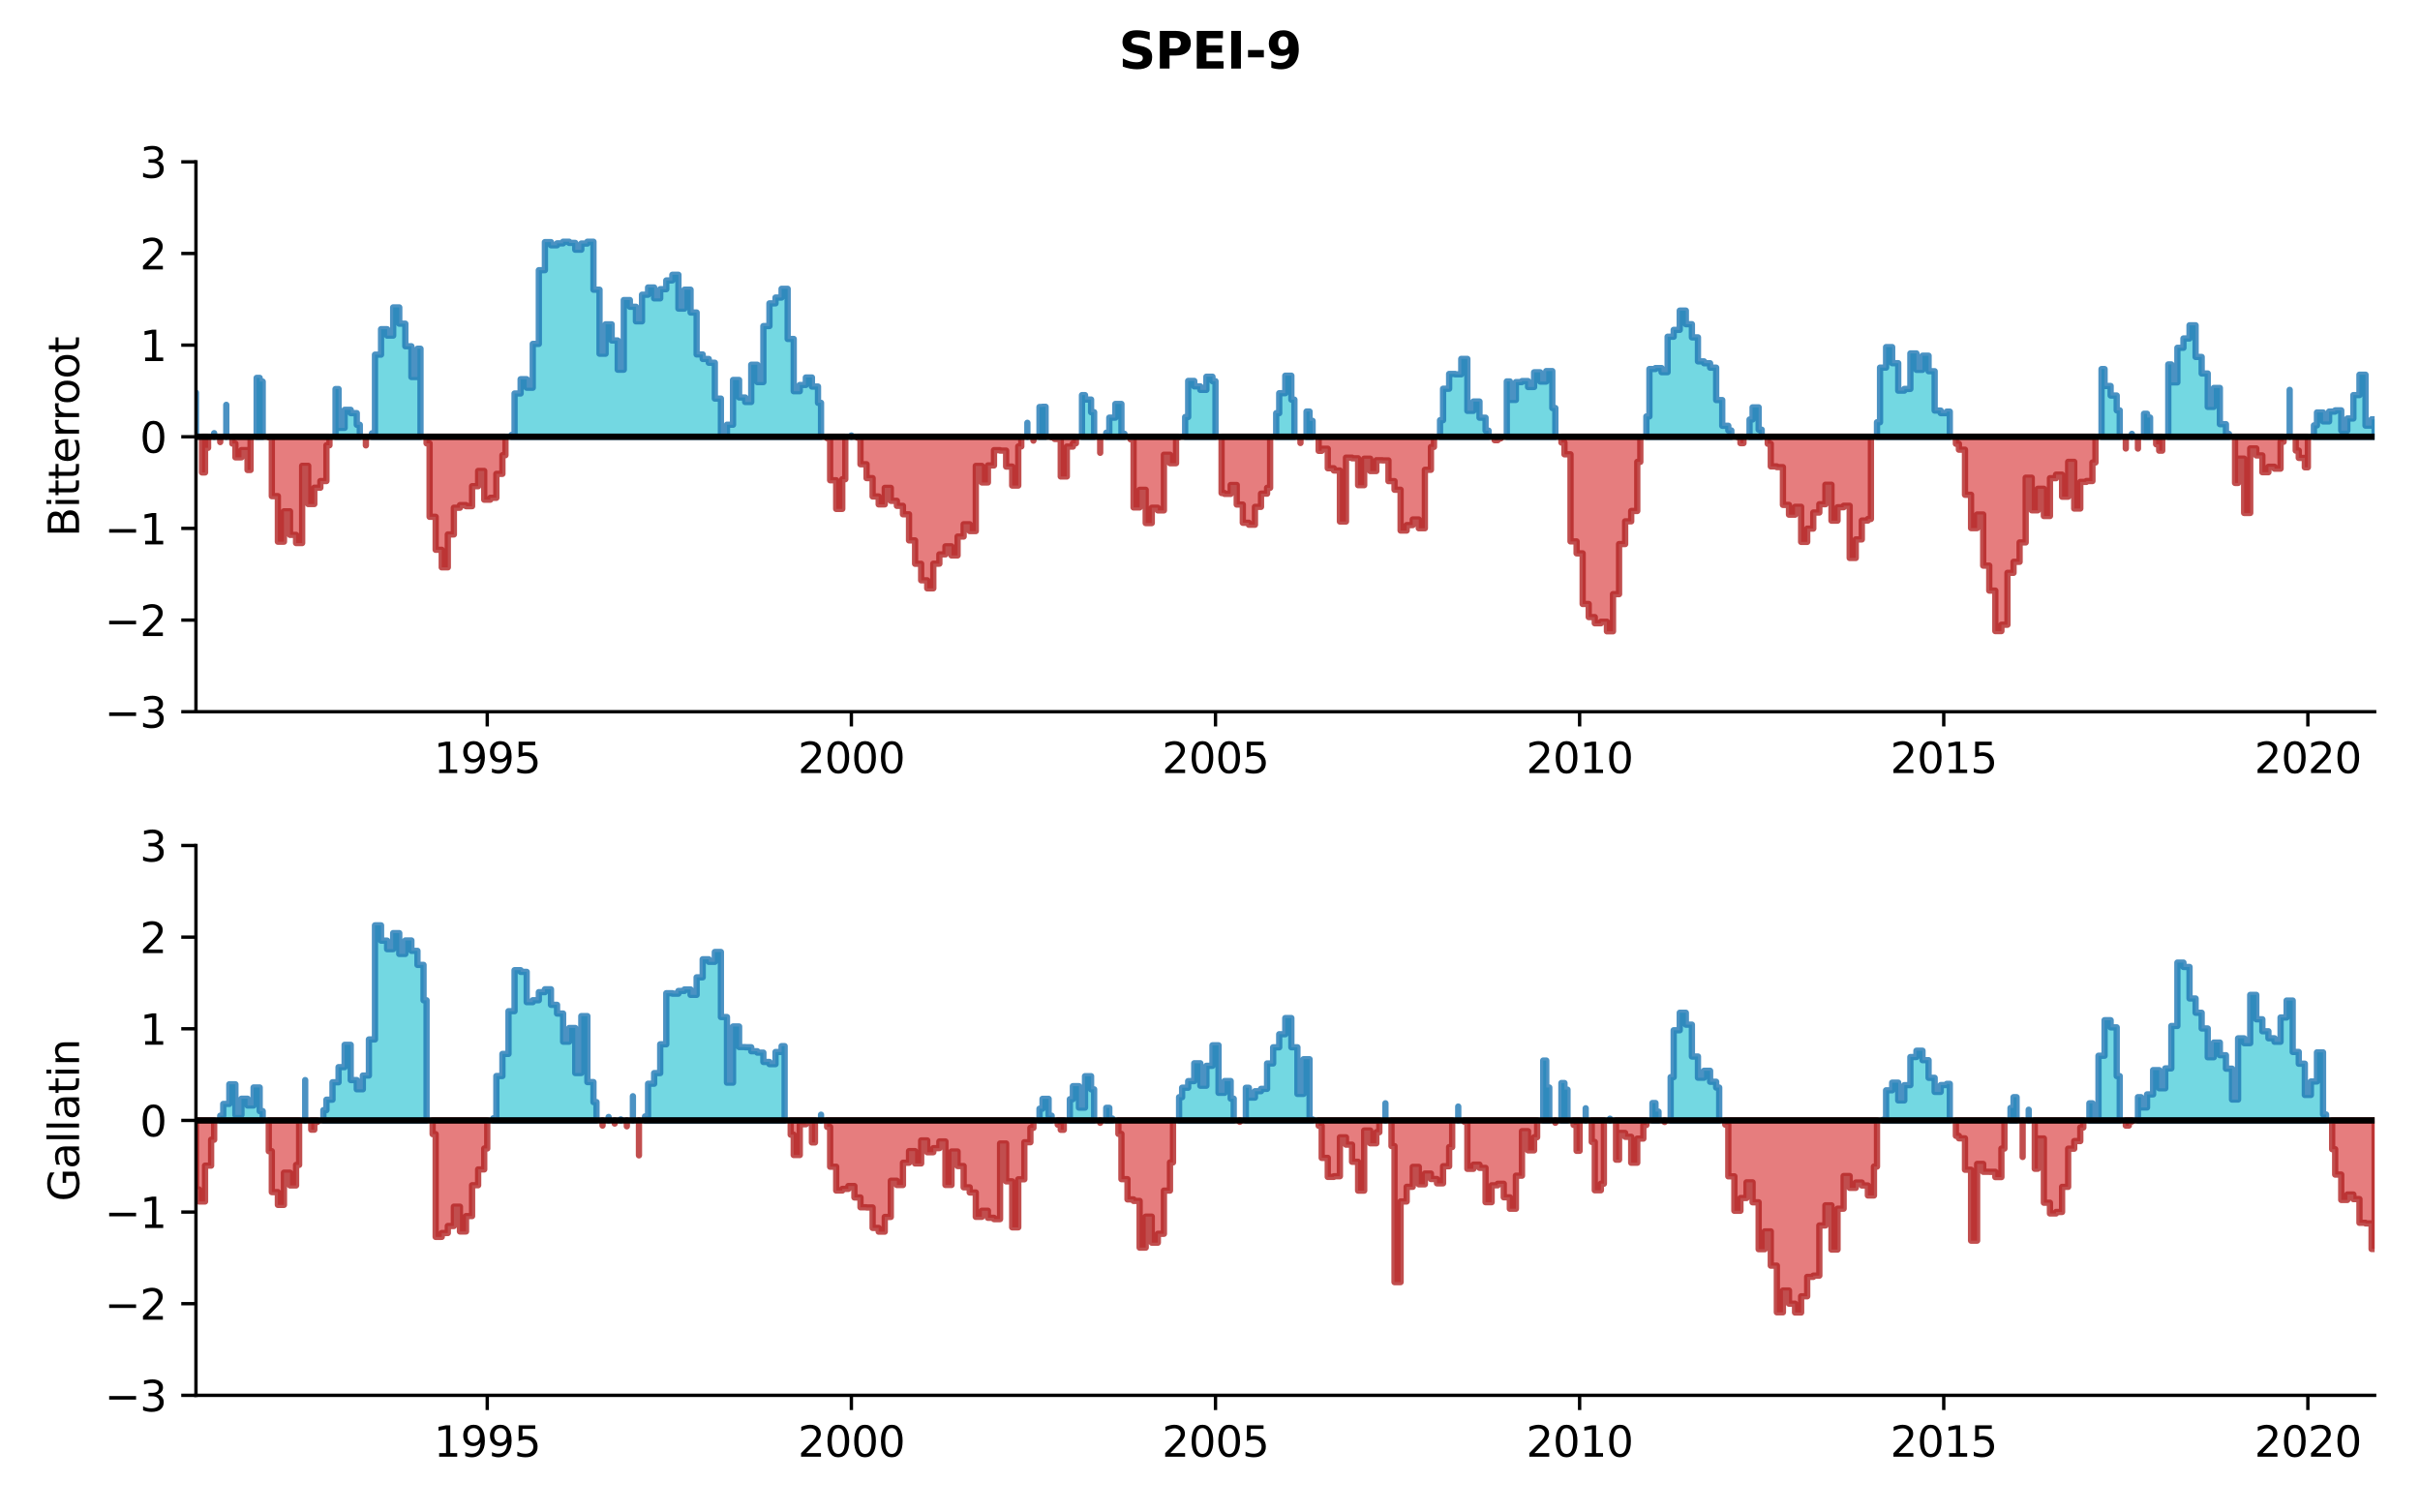 <?xml version="1.0" encoding="utf-8" standalone="no"?>
<!DOCTYPE svg PUBLIC "-//W3C//DTD SVG 1.1//EN"
  "http://www.w3.org/Graphics/SVG/1.1/DTD/svg11.dtd">
<svg xmlns:xlink="http://www.w3.org/1999/xlink" width="576pt" height="360pt" viewBox="0 0 576 360" xmlns="http://www.w3.org/2000/svg" version="1.1">
 <defs>
  <style type="text/css">*{stroke-linejoin: round; stroke-linecap: butt}</style>
 </defs>
 <g id="figure_1">
  <g id="patch_1">
   <path d="M 0 360 
L 576 360 
L 576 0 
L 0 0 
z
" style="fill: #ffffff"/>
  </g>
  <g id="axes_1">
   <g id="patch_2">
    <path d="M 46.64 169.4 
L 565.2 169.4 
L 565.2 38.52 
L 46.64 38.52 
z
" style="fill: #ffffff"/>
   </g>
   <g id="PolyCollection_1">
    <path d="M 46.64 103.96 
L 46.64 93.458 
L 46.64 93.458 
L 46.64 103.96 
L 46.64 103.96 
L 46.64 103.96 
z
" clip-path="url(#p846c59b876)" style="fill: #17becf; fill-opacity: 0.6; stroke: #1f77b4; stroke-opacity: 0.8; stroke-width: 1.5"/>
    <path d="M 50.973 103.96 
L 50.973 103.102 
L 50.973 103.102 
L 50.973 103.96 
L 50.973 103.96 
L 50.973 103.96 
z
" clip-path="url(#p846c59b876)" style="fill: #17becf; fill-opacity: 0.6; stroke: #1f77b4; stroke-opacity: 0.8; stroke-width: 1.5"/>
    <path d="M 53.862 103.96 
L 53.862 96.357 
L 53.862 96.357 
L 53.862 103.96 
L 53.862 103.96 
L 53.862 103.96 
z
" clip-path="url(#p846c59b876)" style="fill: #17becf; fill-opacity: 0.6; stroke: #1f77b4; stroke-opacity: 0.8; stroke-width: 1.5"/>
    <path d="M 61.085 103.96 
L 61.085 89.946 
L 61.807 89.946 
L 61.807 90.826 
L 62.529 90.826 
L 62.529 103.96 
L 62.529 103.96 
L 61.807 103.96 
L 61.807 103.96 
L 61.085 103.96 
z
" clip-path="url(#p846c59b876)" style="fill: #17becf; fill-opacity: 0.6; stroke: #1f77b4; stroke-opacity: 0.8; stroke-width: 1.5"/>
    <path d="M 79.863 103.96 
L 79.863 92.6 
L 80.585 92.6 
L 80.585 101.839 
L 82.029 101.839 
L 82.029 97.548 
L 83.474 97.548 
L 83.474 98.334 
L 84.918 98.334 
L 84.918 101.107 
L 85.64 101.107 
L 85.64 103.96 
L 85.64 103.96 
L 84.918 103.96 
L 84.918 103.96 
L 83.474 103.96 
L 83.474 103.96 
L 82.029 103.96 
L 82.029 103.96 
L 80.585 103.96 
L 80.585 103.96 
L 79.863 103.96 
z
" clip-path="url(#p846c59b876)" style="fill: #17becf; fill-opacity: 0.6; stroke: #1f77b4; stroke-opacity: 0.8; stroke-width: 1.5"/>
    <path d="M 88.529 103.96 
L 88.529 103.136 
L 89.251 103.136 
L 89.251 84.414 
L 90.696 84.414 
L 90.696 78.354 
L 92.14 78.354 
L 92.14 79.88 
L 93.585 79.88 
L 93.585 73.169 
L 95.029 73.169 
L 95.029 77.04 
L 96.474 77.04 
L 96.474 82.417 
L 97.918 82.417 
L 97.918 89.737 
L 99.363 89.737 
L 99.363 83.008 
L 100.085 83.008 
L 100.085 103.96 
L 100.085 103.96 
L 99.363 103.96 
L 99.363 103.96 
L 97.918 103.96 
L 97.918 103.96 
L 96.474 103.96 
L 96.474 103.96 
L 95.029 103.96 
L 95.029 103.96 
L 93.585 103.96 
L 93.585 103.96 
L 92.14 103.96 
L 92.14 103.96 
L 90.696 103.96 
L 90.696 103.96 
L 89.251 103.96 
L 89.251 103.96 
L 88.529 103.96 
z
" clip-path="url(#p846c59b876)" style="fill: #17becf; fill-opacity: 0.6; stroke: #1f77b4; stroke-opacity: 0.8; stroke-width: 1.5"/>
    <path d="M 121.752 103.96 
L 121.752 103.516 
L 122.474 103.516 
L 122.474 93.657 
L 123.918 93.657 
L 123.918 90.259 
L 125.363 90.259 
L 125.363 92.287 
L 126.807 92.287 
L 126.807 81.858 
L 128.252 81.858 
L 128.252 64.312 
L 129.696 64.312 
L 129.696 57.631 
L 131.141 57.631 
L 131.141 58.382 
L 132.585 58.382 
L 132.585 57.926 
L 134.03 57.926 
L 134.03 57.533 
L 135.474 57.533 
L 135.474 57.818 
L 136.919 57.818 
L 136.919 59.432 
L 138.363 59.432 
L 138.363 57.967 
L 139.807 57.967 
L 139.807 57.535 
L 141.252 57.535 
L 141.252 68.954 
L 142.696 68.954 
L 142.696 84.19 
L 144.141 84.19 
L 144.141 77.194 
L 145.585 77.194 
L 145.585 81.039 
L 147.03 81.039 
L 147.03 87.993 
L 148.474 87.993 
L 148.474 71.416 
L 149.919 71.416 
L 149.919 73.016 
L 151.363 73.016 
L 151.363 76.484 
L 152.808 76.484 
L 152.808 70.148 
L 154.252 70.148 
L 154.252 68.424 
L 155.696 68.424 
L 155.696 71.015 
L 157.141 71.015 
L 157.141 68.832 
L 158.585 68.832 
L 158.585 66.754 
L 160.03 66.754 
L 160.03 65.404 
L 161.474 65.404 
L 161.474 73.447 
L 162.919 73.447 
L 162.919 68.953 
L 164.363 68.953 
L 164.363 74.385 
L 165.808 74.385 
L 165.808 84.364 
L 167.252 84.364 
L 167.252 85.44 
L 168.697 85.44 
L 168.697 86.34 
L 170.141 86.34 
L 170.141 94.871 
L 171.586 94.871 
L 171.586 103.799 
L 173.03 103.799 
L 173.03 101.092 
L 174.474 101.092 
L 174.474 90.441 
L 175.919 90.441 
L 175.919 94.607 
L 177.363 94.607 
L 177.363 95.68 
L 178.808 95.68 
L 178.808 86.815 
L 180.252 86.815 
L 180.252 90.945 
L 181.697 90.945 
L 181.697 77.612 
L 183.141 77.612 
L 183.141 72.208 
L 184.586 72.208 
L 184.586 70.823 
L 186.03 70.823 
L 186.03 68.743 
L 187.475 68.743 
L 187.475 80.678 
L 188.919 80.678 
L 188.919 93.122 
L 190.363 93.122 
L 190.363 91.628 
L 191.808 91.628 
L 191.808 89.85 
L 193.252 89.85 
L 193.252 92.007 
L 194.697 92.007 
L 194.697 95.88 
L 195.419 95.88 
L 195.419 103.96 
L 195.419 103.96 
L 194.697 103.96 
L 194.697 103.96 
L 193.252 103.96 
L 193.252 103.96 
L 191.808 103.96 
L 191.808 103.96 
L 190.363 103.96 
L 190.363 103.96 
L 188.919 103.96 
L 188.919 103.96 
L 187.475 103.96 
L 187.475 103.96 
L 186.03 103.96 
L 186.03 103.96 
L 184.586 103.96 
L 184.586 103.96 
L 183.141 103.96 
L 183.141 103.96 
L 181.697 103.96 
L 181.697 103.96 
L 180.252 103.96 
L 180.252 103.96 
L 178.808 103.96 
L 178.808 103.96 
L 177.363 103.96 
L 177.363 103.96 
L 175.919 103.96 
L 175.919 103.96 
L 174.474 103.96 
L 174.474 103.96 
L 173.03 103.96 
L 173.03 103.96 
L 171.586 103.96 
L 171.586 103.96 
L 170.141 103.96 
L 170.141 103.96 
L 168.697 103.96 
L 168.697 103.96 
L 167.252 103.96 
L 167.252 103.96 
L 165.808 103.96 
L 165.808 103.96 
L 164.363 103.96 
L 164.363 103.96 
L 162.919 103.96 
L 162.919 103.96 
L 161.474 103.96 
L 161.474 103.96 
L 160.03 103.96 
L 160.03 103.96 
L 158.585 103.96 
L 158.585 103.96 
L 157.141 103.96 
L 157.141 103.96 
L 155.696 103.96 
L 155.696 103.96 
L 154.252 103.96 
L 154.252 103.96 
L 152.808 103.96 
L 152.808 103.96 
L 151.363 103.96 
L 151.363 103.96 
L 149.919 103.96 
L 149.919 103.96 
L 148.474 103.96 
L 148.474 103.96 
L 147.03 103.96 
L 147.03 103.96 
L 145.585 103.96 
L 145.585 103.96 
L 144.141 103.96 
L 144.141 103.96 
L 142.696 103.96 
L 142.696 103.96 
L 141.252 103.96 
L 141.252 103.96 
L 139.807 103.96 
L 139.807 103.96 
L 138.363 103.96 
L 138.363 103.96 
L 136.919 103.96 
L 136.919 103.96 
L 135.474 103.96 
L 135.474 103.96 
L 134.03 103.96 
L 134.03 103.96 
L 132.585 103.96 
L 132.585 103.96 
L 131.141 103.96 
L 131.141 103.96 
L 129.696 103.96 
L 129.696 103.96 
L 128.252 103.96 
L 128.252 103.96 
L 126.807 103.96 
L 126.807 103.96 
L 125.363 103.96 
L 125.363 103.96 
L 123.918 103.96 
L 123.918 103.96 
L 122.474 103.96 
L 122.474 103.96 
L 121.752 103.96 
z
" clip-path="url(#p846c59b876)" style="fill: #17becf; fill-opacity: 0.6; stroke: #1f77b4; stroke-opacity: 0.8; stroke-width: 1.5"/>
    <path d="M 202.641 103.96 
L 202.641 103.656 
L 202.641 103.656 
L 202.641 103.96 
L 202.641 103.96 
L 202.641 103.96 
z
" clip-path="url(#p846c59b876)" style="fill: #17becf; fill-opacity: 0.6; stroke: #1f77b4; stroke-opacity: 0.8; stroke-width: 1.5"/>
    <path d="M 244.531 103.96 
L 244.531 100.635 
L 244.531 100.635 
L 244.531 103.96 
L 244.531 103.96 
L 244.531 103.96 
z
" clip-path="url(#p846c59b876)" style="fill: #17becf; fill-opacity: 0.6; stroke: #1f77b4; stroke-opacity: 0.8; stroke-width: 1.5"/>
    <path d="M 247.419 103.96 
L 247.419 96.872 
L 248.142 96.872 
L 248.142 96.825 
L 248.864 96.825 
L 248.864 103.96 
L 248.864 103.96 
L 248.142 103.96 
L 248.142 103.96 
L 247.419 103.96 
z
" clip-path="url(#p846c59b876)" style="fill: #17becf; fill-opacity: 0.6; stroke: #1f77b4; stroke-opacity: 0.8; stroke-width: 1.5"/>
    <path d="M 257.531 103.96 
L 257.531 94.048 
L 258.253 94.048 
L 258.253 95.099 
L 259.697 95.099 
L 259.697 98.112 
L 260.42 98.112 
L 260.42 103.96 
L 260.42 103.96 
L 259.697 103.96 
L 259.697 103.96 
L 258.253 103.96 
L 258.253 103.96 
L 257.531 103.96 
z
" clip-path="url(#p846c59b876)" style="fill: #17becf; fill-opacity: 0.6; stroke: #1f77b4; stroke-opacity: 0.8; stroke-width: 1.5"/>
    <path d="M 263.309 103.96 
L 263.309 103.003 
L 264.031 103.003 
L 264.031 99.409 
L 265.475 99.409 
L 265.475 96.151 
L 266.92 96.151 
L 266.92 103.246 
L 267.642 103.246 
L 267.642 103.96 
L 267.642 103.96 
L 266.92 103.96 
L 266.92 103.96 
L 265.475 103.96 
L 265.475 103.96 
L 264.031 103.96 
L 264.031 103.96 
L 263.309 103.96 
z
" clip-path="url(#p846c59b876)" style="fill: #17becf; fill-opacity: 0.6; stroke: #1f77b4; stroke-opacity: 0.8; stroke-width: 1.5"/>
    <path d="M 282.086 103.96 
L 282.086 99.259 
L 282.809 99.259 
L 282.809 90.666 
L 284.253 90.666 
L 284.253 91.965 
L 285.698 91.965 
L 285.698 92.799 
L 287.142 92.799 
L 287.142 89.666 
L 288.587 89.666 
L 288.587 90.734 
L 289.309 90.734 
L 289.309 103.96 
L 289.309 103.96 
L 288.587 103.96 
L 288.587 103.96 
L 287.142 103.96 
L 287.142 103.96 
L 285.698 103.96 
L 285.698 103.96 
L 284.253 103.96 
L 284.253 103.96 
L 282.809 103.96 
L 282.809 103.96 
L 282.086 103.96 
z
" clip-path="url(#p846c59b876)" style="fill: #17becf; fill-opacity: 0.6; stroke: #1f77b4; stroke-opacity: 0.8; stroke-width: 1.5"/>
    <path d="M 303.753 103.96 
L 303.753 98.346 
L 304.476 98.346 
L 304.476 93.589 
L 305.92 93.589 
L 305.92 89.423 
L 307.364 89.423 
L 307.364 95.124 
L 308.087 95.124 
L 308.087 103.96 
L 308.087 103.96 
L 307.364 103.96 
L 307.364 103.96 
L 305.92 103.96 
L 305.92 103.96 
L 304.476 103.96 
L 304.476 103.96 
L 303.753 103.96 
z
" clip-path="url(#p846c59b876)" style="fill: #17becf; fill-opacity: 0.6; stroke: #1f77b4; stroke-opacity: 0.8; stroke-width: 1.5"/>
    <path d="M 310.976 103.96 
L 310.976 97.952 
L 311.698 97.952 
L 311.698 100.175 
L 312.42 100.175 
L 312.42 103.96 
L 312.42 103.96 
L 311.698 103.96 
L 311.698 103.96 
L 310.976 103.96 
z
" clip-path="url(#p846c59b876)" style="fill: #17becf; fill-opacity: 0.6; stroke: #1f77b4; stroke-opacity: 0.8; stroke-width: 1.5"/>
    <path d="M 342.754 103.96 
L 342.754 100.016 
L 343.476 100.016 
L 343.476 92.528 
L 344.92 92.528 
L 344.92 89.008 
L 346.365 89.008 
L 346.365 89.098 
L 347.809 89.098 
L 347.809 85.422 
L 349.254 85.422 
L 349.254 97.788 
L 350.698 97.788 
L 350.698 95.571 
L 352.143 95.571 
L 352.143 99.415 
L 353.587 99.415 
L 353.587 102.499 
L 354.309 102.499 
L 354.309 103.96 
L 354.309 103.96 
L 353.587 103.96 
L 353.587 103.96 
L 352.143 103.96 
L 352.143 103.96 
L 350.698 103.96 
L 350.698 103.96 
L 349.254 103.96 
L 349.254 103.96 
L 347.809 103.96 
L 347.809 103.96 
L 346.365 103.96 
L 346.365 103.96 
L 344.92 103.96 
L 344.92 103.96 
L 343.476 103.96 
L 343.476 103.96 
L 342.754 103.96 
z
" clip-path="url(#p846c59b876)" style="fill: #17becf; fill-opacity: 0.6; stroke: #1f77b4; stroke-opacity: 0.8; stroke-width: 1.5"/>
    <path d="M 358.643 103.96 
L 358.643 90.785 
L 359.365 90.785 
L 359.365 95.188 
L 360.809 95.188 
L 360.809 90.944 
L 362.254 90.944 
L 362.254 90.705 
L 363.698 90.705 
L 363.698 92.113 
L 365.143 92.113 
L 365.143 88.616 
L 366.587 88.616 
L 366.587 90.819 
L 368.032 90.819 
L 368.032 88.326 
L 369.476 88.326 
L 369.476 97.119 
L 370.198 97.119 
L 370.198 103.96 
L 370.198 103.96 
L 369.476 103.96 
L 369.476 103.96 
L 368.032 103.96 
L 368.032 103.96 
L 366.587 103.96 
L 366.587 103.96 
L 365.143 103.96 
L 365.143 103.96 
L 363.698 103.96 
L 363.698 103.96 
L 362.254 103.96 
L 362.254 103.96 
L 360.809 103.96 
L 360.809 103.96 
L 359.365 103.96 
L 359.365 103.96 
L 358.643 103.96 
z
" clip-path="url(#p846c59b876)" style="fill: #17becf; fill-opacity: 0.6; stroke: #1f77b4; stroke-opacity: 0.8; stroke-width: 1.5"/>
    <path d="M 391.865 103.96 
L 391.865 99.119 
L 392.587 99.119 
L 392.587 87.837 
L 394.032 87.837 
L 394.032 87.603 
L 395.476 87.603 
L 395.476 88.581 
L 396.921 88.581 
L 396.921 80.144 
L 398.365 80.144 
L 398.365 78.519 
L 399.81 78.519 
L 399.81 73.931 
L 401.254 73.931 
L 401.254 77.164 
L 402.699 77.164 
L 402.699 80.299 
L 404.143 80.299 
L 404.143 86.015 
L 405.588 86.015 
L 405.588 86.457 
L 407.032 86.457 
L 407.032 87.51 
L 408.476 87.51 
L 408.476 95.222 
L 409.921 95.222 
L 409.921 101.342 
L 411.365 101.342 
L 411.365 102.46 
L 412.088 102.46 
L 412.088 103.96 
L 412.088 103.96 
L 411.365 103.96 
L 411.365 103.96 
L 409.921 103.96 
L 409.921 103.96 
L 408.476 103.96 
L 408.476 103.96 
L 407.032 103.96 
L 407.032 103.96 
L 405.588 103.96 
L 405.588 103.96 
L 404.143 103.96 
L 404.143 103.96 
L 402.699 103.96 
L 402.699 103.96 
L 401.254 103.96 
L 401.254 103.96 
L 399.81 103.96 
L 399.81 103.96 
L 398.365 103.96 
L 398.365 103.96 
L 396.921 103.96 
L 396.921 103.96 
L 395.476 103.96 
L 395.476 103.96 
L 394.032 103.96 
L 394.032 103.96 
L 392.587 103.96 
L 392.587 103.96 
L 391.865 103.96 
z
" clip-path="url(#p846c59b876)" style="fill: #17becf; fill-opacity: 0.6; stroke: #1f77b4; stroke-opacity: 0.8; stroke-width: 1.5"/>
    <path d="M 416.421 103.96 
L 416.421 99.85 
L 417.143 99.85 
L 417.143 96.96 
L 418.588 96.96 
L 418.588 102.271 
L 419.31 102.271 
L 419.31 103.96 
L 419.31 103.96 
L 418.588 103.96 
L 418.588 103.96 
L 417.143 103.96 
L 417.143 103.96 
L 416.421 103.96 
z
" clip-path="url(#p846c59b876)" style="fill: #17becf; fill-opacity: 0.6; stroke: #1f77b4; stroke-opacity: 0.8; stroke-width: 1.5"/>
    <path d="M 446.755 103.96 
L 446.755 100.506 
L 447.477 100.506 
L 447.477 87.497 
L 448.921 87.497 
L 448.921 82.616 
L 450.366 82.616 
L 450.366 86.448 
L 451.81 86.448 
L 451.81 92.983 
L 453.255 92.983 
L 453.255 92.575 
L 454.699 92.575 
L 454.699 84.124 
L 456.144 84.124 
L 456.144 88.032 
L 457.588 88.032 
L 457.588 84.668 
L 459.032 84.668 
L 459.032 88.357 
L 460.477 88.357 
L 460.477 97.725 
L 461.921 97.725 
L 461.921 98.33 
L 463.366 98.33 
L 463.366 97.977 
L 464.088 97.977 
L 464.088 103.96 
L 464.088 103.96 
L 463.366 103.96 
L 463.366 103.96 
L 461.921 103.96 
L 461.921 103.96 
L 460.477 103.96 
L 460.477 103.96 
L 459.032 103.96 
L 459.032 103.96 
L 457.588 103.96 
L 457.588 103.96 
L 456.144 103.96 
L 456.144 103.96 
L 454.699 103.96 
L 454.699 103.96 
L 453.255 103.96 
L 453.255 103.96 
L 451.81 103.96 
L 451.81 103.96 
L 450.366 103.96 
L 450.366 103.96 
L 448.921 103.96 
L 448.921 103.96 
L 447.477 103.96 
L 447.477 103.96 
L 446.755 103.96 
z
" clip-path="url(#p846c59b876)" style="fill: #17becf; fill-opacity: 0.6; stroke: #1f77b4; stroke-opacity: 0.8; stroke-width: 1.5"/>
    <path d="M 500.199 103.96 
L 500.199 87.848 
L 500.922 87.848 
L 500.922 91.871 
L 502.366 91.871 
L 502.366 94.139 
L 503.811 94.139 
L 503.811 97.671 
L 504.533 97.671 
L 504.533 103.96 
L 504.533 103.96 
L 503.811 103.96 
L 503.811 103.96 
L 502.366 103.96 
L 502.366 103.96 
L 500.922 103.96 
L 500.922 103.96 
L 500.199 103.96 
z
" clip-path="url(#p846c59b876)" style="fill: #17becf; fill-opacity: 0.6; stroke: #1f77b4; stroke-opacity: 0.8; stroke-width: 1.5"/>
    <path d="M 507.422 103.96 
L 507.422 103.262 
L 507.422 103.262 
L 507.422 103.96 
L 507.422 103.96 
L 507.422 103.96 
z
" clip-path="url(#p846c59b876)" style="fill: #17becf; fill-opacity: 0.6; stroke: #1f77b4; stroke-opacity: 0.8; stroke-width: 1.5"/>
    <path d="M 510.311 103.96 
L 510.311 98.482 
L 511.033 98.482 
L 511.033 99.387 
L 511.755 99.387 
L 511.755 103.96 
L 511.755 103.96 
L 511.033 103.96 
L 511.033 103.96 
L 510.311 103.96 
z
" clip-path="url(#p846c59b876)" style="fill: #17becf; fill-opacity: 0.6; stroke: #1f77b4; stroke-opacity: 0.8; stroke-width: 1.5"/>
    <path d="M 516.088 103.96 
L 516.088 86.74 
L 516.811 86.74 
L 516.811 91.009 
L 518.255 91.009 
L 518.255 82.78 
L 519.7 82.78 
L 519.7 80.559 
L 521.144 80.559 
L 521.144 77.43 
L 522.589 77.43 
L 522.589 84.96 
L 524.033 84.96 
L 524.033 88.896 
L 525.477 88.896 
L 525.477 96.846 
L 526.922 96.846 
L 526.922 92.337 
L 528.366 92.337 
L 528.366 100.959 
L 529.811 100.959 
L 529.811 103.278 
L 530.533 103.278 
L 530.533 103.96 
L 530.533 103.96 
L 529.811 103.96 
L 529.811 103.96 
L 528.366 103.96 
L 528.366 103.96 
L 526.922 103.96 
L 526.922 103.96 
L 525.477 103.96 
L 525.477 103.96 
L 524.033 103.96 
L 524.033 103.96 
L 522.589 103.96 
L 522.589 103.96 
L 521.144 103.96 
L 521.144 103.96 
L 519.7 103.96 
L 519.7 103.96 
L 518.255 103.96 
L 518.255 103.96 
L 516.811 103.96 
L 516.811 103.96 
L 516.088 103.96 
z
" clip-path="url(#p846c59b876)" style="fill: #17becf; fill-opacity: 0.6; stroke: #1f77b4; stroke-opacity: 0.8; stroke-width: 1.5"/>
    <path d="M 544.978 103.96 
L 544.978 92.793 
L 544.978 92.793 
L 544.978 103.96 
L 544.978 103.96 
L 544.978 103.96 
z
" clip-path="url(#p846c59b876)" style="fill: #17becf; fill-opacity: 0.6; stroke: #1f77b4; stroke-opacity: 0.8; stroke-width: 1.5"/>
    <path d="M 550.755 103.96 
L 550.755 101.247 
L 551.478 101.247 
L 551.478 98.174 
L 552.922 98.174 
L 552.922 100.304 
L 554.367 100.304 
L 554.367 97.961 
L 555.811 97.961 
L 555.811 97.674 
L 557.255 97.674 
L 557.255 102.488 
L 558.7 102.488 
L 558.7 99.612 
L 560.144 99.612 
L 560.144 94.042 
L 561.589 94.042 
L 561.589 89.192 
L 563.033 89.192 
L 563.033 101.307 
L 564.478 101.307 
L 564.478 99.806 
L 565.2 99.806 
L 565.2 103.96 
L 565.2 103.96 
L 564.478 103.96 
L 564.478 103.96 
L 563.033 103.96 
L 563.033 103.96 
L 561.589 103.96 
L 561.589 103.96 
L 560.144 103.96 
L 560.144 103.96 
L 558.7 103.96 
L 558.7 103.96 
L 557.255 103.96 
L 557.255 103.96 
L 555.811 103.96 
L 555.811 103.96 
L 554.367 103.96 
L 554.367 103.96 
L 552.922 103.96 
L 552.922 103.96 
L 551.478 103.96 
L 551.478 103.96 
L 550.755 103.96 
z
" clip-path="url(#p846c59b876)" style="fill: #17becf; fill-opacity: 0.6; stroke: #1f77b4; stroke-opacity: 0.8; stroke-width: 1.5"/>
   </g>
   <g id="PolyCollection_2">
    <path d="M 48.084 103.96 
L 48.084 112.45 
L 48.807 112.45 
L 48.807 106.583 
L 49.529 106.583 
L 49.529 103.96 
L 49.529 103.96 
L 48.807 103.96 
L 48.807 103.96 
L 48.084 103.96 
z
" clip-path="url(#p846c59b876)" style="fill: #d62728; fill-opacity: 0.6; stroke: #b22222; stroke-opacity: 0.8; stroke-width: 1.5"/>
    <path d="M 52.418 103.96 
L 52.418 105.221 
L 52.418 105.221 
L 52.418 103.96 
L 52.418 103.96 
L 52.418 103.96 
z
" clip-path="url(#p846c59b876)" style="fill: #d62728; fill-opacity: 0.6; stroke: #b22222; stroke-opacity: 0.8; stroke-width: 1.5"/>
    <path d="M 55.307 103.96 
L 55.307 105.578 
L 56.029 105.578 
L 56.029 108.855 
L 57.473 108.855 
L 57.473 107.128 
L 58.918 107.128 
L 58.918 111.866 
L 59.64 111.866 
L 59.64 103.96 
L 59.64 103.96 
L 58.918 103.96 
L 58.918 103.96 
L 57.473 103.96 
L 57.473 103.96 
L 56.029 103.96 
L 56.029 103.96 
L 55.307 103.96 
z
" clip-path="url(#p846c59b876)" style="fill: #d62728; fill-opacity: 0.6; stroke: #b22222; stroke-opacity: 0.8; stroke-width: 1.5"/>
    <path d="M 63.973 103.96 
L 63.973 104.077 
L 64.696 104.077 
L 64.696 118.091 
L 66.14 118.091 
L 66.14 128.931 
L 67.585 128.931 
L 67.585 121.705 
L 69.029 121.705 
L 69.029 127.313 
L 70.474 127.313 
L 70.474 129.256 
L 71.918 129.256 
L 71.918 110.875 
L 73.362 110.875 
L 73.362 119.97 
L 74.807 119.97 
L 74.807 116.084 
L 76.251 116.084 
L 76.251 114.501 
L 77.696 114.501 
L 77.696 105.983 
L 78.418 105.983 
L 78.418 103.96 
L 78.418 103.96 
L 77.696 103.96 
L 77.696 103.96 
L 76.251 103.96 
L 76.251 103.96 
L 74.807 103.96 
L 74.807 103.96 
L 73.362 103.96 
L 73.362 103.96 
L 71.918 103.96 
L 71.918 103.96 
L 70.474 103.96 
L 70.474 103.96 
L 69.029 103.96 
L 69.029 103.96 
L 67.585 103.96 
L 67.585 103.96 
L 66.14 103.96 
L 66.14 103.96 
L 64.696 103.96 
L 64.696 103.96 
L 63.973 103.96 
z
" clip-path="url(#p846c59b876)" style="fill: #d62728; fill-opacity: 0.6; stroke: #b22222; stroke-opacity: 0.8; stroke-width: 1.5"/>
    <path d="M 87.085 103.96 
L 87.085 106.009 
L 87.085 106.009 
L 87.085 103.96 
L 87.085 103.96 
L 87.085 103.96 
z
" clip-path="url(#p846c59b876)" style="fill: #d62728; fill-opacity: 0.6; stroke: #b22222; stroke-opacity: 0.8; stroke-width: 1.5"/>
    <path d="M 101.529 103.96 
L 101.529 105.525 
L 102.252 105.525 
L 102.252 123.007 
L 103.696 123.007 
L 103.696 130.862 
L 105.141 130.862 
L 105.141 135.04 
L 106.585 135.04 
L 106.585 127.209 
L 108.029 127.209 
L 108.029 120.853 
L 109.474 120.853 
L 109.474 120.222 
L 110.918 120.222 
L 110.918 120.483 
L 112.363 120.483 
L 112.363 115.726 
L 113.807 115.726 
L 113.807 112.091 
L 115.252 112.091 
L 115.252 118.935 
L 116.696 118.935 
L 116.696 118.489 
L 118.141 118.489 
L 118.141 112.787 
L 119.585 112.787 
L 119.585 108.348 
L 120.307 108.348 
L 120.307 103.96 
L 120.307 103.96 
L 119.585 103.96 
L 119.585 103.96 
L 118.141 103.96 
L 118.141 103.96 
L 116.696 103.96 
L 116.696 103.96 
L 115.252 103.96 
L 115.252 103.96 
L 113.807 103.96 
L 113.807 103.96 
L 112.363 103.96 
L 112.363 103.96 
L 110.918 103.96 
L 110.918 103.96 
L 109.474 103.96 
L 109.474 103.96 
L 108.029 103.96 
L 108.029 103.96 
L 106.585 103.96 
L 106.585 103.96 
L 105.141 103.96 
L 105.141 103.96 
L 103.696 103.96 
L 103.696 103.96 
L 102.252 103.96 
L 102.252 103.96 
L 101.529 103.96 
z
" clip-path="url(#p846c59b876)" style="fill: #d62728; fill-opacity: 0.6; stroke: #b22222; stroke-opacity: 0.8; stroke-width: 1.5"/>
    <path d="M 196.864 103.96 
L 196.864 104.295 
L 197.586 104.295 
L 197.586 114.312 
L 199.03 114.312 
L 199.03 121.128 
L 200.475 121.128 
L 200.475 114.063 
L 201.197 114.063 
L 201.197 103.96 
L 201.197 103.96 
L 200.475 103.96 
L 200.475 103.96 
L 199.03 103.96 
L 199.03 103.96 
L 197.586 103.96 
L 197.586 103.96 
L 196.864 103.96 
z
" clip-path="url(#p846c59b876)" style="fill: #d62728; fill-opacity: 0.6; stroke: #b22222; stroke-opacity: 0.8; stroke-width: 1.5"/>
    <path d="M 204.086 103.96 
L 204.086 104.16 
L 204.808 104.16 
L 204.808 110.499 
L 206.252 110.499 
L 206.252 113.798 
L 207.697 113.798 
L 207.697 118.169 
L 209.141 118.169 
L 209.141 120.054 
L 210.586 120.054 
L 210.586 116.124 
L 212.03 116.124 
L 212.03 119.205 
L 213.475 119.205 
L 213.475 120.399 
L 214.919 120.399 
L 214.919 122.411 
L 216.364 122.411 
L 216.364 128.628 
L 217.808 128.628 
L 217.808 134.191 
L 219.253 134.191 
L 219.253 138.124 
L 220.697 138.124 
L 220.697 140.037 
L 222.142 140.037 
L 222.142 134.168 
L 223.586 134.168 
L 223.586 131.95 
L 225.03 131.95 
L 225.03 130.042 
L 226.475 130.042 
L 226.475 132.207 
L 227.919 132.207 
L 227.919 127.708 
L 229.364 127.708 
L 229.364 124.781 
L 230.808 124.781 
L 230.808 126.407 
L 232.253 126.407 
L 232.253 110.897 
L 233.697 110.897 
L 233.697 114.832 
L 235.142 114.832 
L 235.142 110.777 
L 236.586 110.777 
L 236.586 107.15 
L 238.031 107.15 
L 238.031 107.251 
L 239.475 107.251 
L 239.475 111.053 
L 240.919 111.053 
L 240.919 115.573 
L 242.364 115.573 
L 242.364 106.258 
L 243.086 106.258 
L 243.086 103.96 
L 243.086 103.96 
L 242.364 103.96 
L 242.364 103.96 
L 240.919 103.96 
L 240.919 103.96 
L 239.475 103.96 
L 239.475 103.96 
L 238.031 103.96 
L 238.031 103.96 
L 236.586 103.96 
L 236.586 103.96 
L 235.142 103.96 
L 235.142 103.96 
L 233.697 103.96 
L 233.697 103.96 
L 232.253 103.96 
L 232.253 103.96 
L 230.808 103.96 
L 230.808 103.96 
L 229.364 103.96 
L 229.364 103.96 
L 227.919 103.96 
L 227.919 103.96 
L 226.475 103.96 
L 226.475 103.96 
L 225.03 103.96 
L 225.03 103.96 
L 223.586 103.96 
L 223.586 103.96 
L 222.142 103.96 
L 222.142 103.96 
L 220.697 103.96 
L 220.697 103.96 
L 219.253 103.96 
L 219.253 103.96 
L 217.808 103.96 
L 217.808 103.96 
L 216.364 103.96 
L 216.364 103.96 
L 214.919 103.96 
L 214.919 103.96 
L 213.475 103.96 
L 213.475 103.96 
L 212.03 103.96 
L 212.03 103.96 
L 210.586 103.96 
L 210.586 103.96 
L 209.141 103.96 
L 209.141 103.96 
L 207.697 103.96 
L 207.697 103.96 
L 206.252 103.96 
L 206.252 103.96 
L 204.808 103.96 
L 204.808 103.96 
L 204.086 103.96 
z
" clip-path="url(#p846c59b876)" style="fill: #d62728; fill-opacity: 0.6; stroke: #b22222; stroke-opacity: 0.8; stroke-width: 1.5"/>
    <path d="M 245.975 103.96 
L 245.975 104.877 
L 245.975 104.877 
L 245.975 103.96 
L 245.975 103.96 
L 245.975 103.96 
z
" clip-path="url(#p846c59b876)" style="fill: #d62728; fill-opacity: 0.6; stroke: #b22222; stroke-opacity: 0.8; stroke-width: 1.5"/>
    <path d="M 250.308 103.96 
L 250.308 104.092 
L 251.031 104.092 
L 251.031 104.485 
L 252.475 104.485 
L 252.475 113.413 
L 253.92 113.413 
L 253.92 106.297 
L 255.364 106.297 
L 255.364 105.517 
L 256.086 105.517 
L 256.086 103.96 
L 256.086 103.96 
L 255.364 103.96 
L 255.364 103.96 
L 253.92 103.96 
L 253.92 103.96 
L 252.475 103.96 
L 252.475 103.96 
L 251.031 103.96 
L 251.031 103.96 
L 250.308 103.96 
z
" clip-path="url(#p846c59b876)" style="fill: #d62728; fill-opacity: 0.6; stroke: #b22222; stroke-opacity: 0.8; stroke-width: 1.5"/>
    <path d="M 261.864 103.96 
L 261.864 107.775 
L 261.864 107.775 
L 261.864 103.96 
L 261.864 103.96 
L 261.864 103.96 
z
" clip-path="url(#p846c59b876)" style="fill: #d62728; fill-opacity: 0.6; stroke: #b22222; stroke-opacity: 0.8; stroke-width: 1.5"/>
    <path d="M 269.086 103.96 
L 269.086 104.56 
L 269.809 104.56 
L 269.809 120.781 
L 271.253 120.781 
L 271.253 116.586 
L 272.697 116.586 
L 272.697 124.504 
L 274.142 124.504 
L 274.142 120.856 
L 275.586 120.856 
L 275.586 121.483 
L 277.031 121.483 
L 277.031 108.232 
L 278.475 108.232 
L 278.475 110.25 
L 279.92 110.25 
L 279.92 104.042 
L 280.642 104.042 
L 280.642 103.96 
L 280.642 103.96 
L 279.92 103.96 
L 279.92 103.96 
L 278.475 103.96 
L 278.475 103.96 
L 277.031 103.96 
L 277.031 103.96 
L 275.586 103.96 
L 275.586 103.96 
L 274.142 103.96 
L 274.142 103.96 
L 272.697 103.96 
L 272.697 103.96 
L 271.253 103.96 
L 271.253 103.96 
L 269.809 103.96 
L 269.809 103.96 
L 269.086 103.96 
z
" clip-path="url(#p846c59b876)" style="fill: #d62728; fill-opacity: 0.6; stroke: #b22222; stroke-opacity: 0.8; stroke-width: 1.5"/>
    <path d="M 290.753 103.96 
L 290.753 117.349 
L 291.475 117.349 
L 291.475 117.559 
L 292.92 117.559 
L 292.92 115.436 
L 294.364 115.436 
L 294.364 120.094 
L 295.809 120.094 
L 295.809 124.428 
L 297.253 124.428 
L 297.253 124.898 
L 298.698 124.898 
L 298.698 120.642 
L 300.142 120.642 
L 300.142 117.493 
L 301.587 117.493 
L 301.587 116.11 
L 302.309 116.11 
L 302.309 103.96 
L 302.309 103.96 
L 301.587 103.96 
L 301.587 103.96 
L 300.142 103.96 
L 300.142 103.96 
L 298.698 103.96 
L 298.698 103.96 
L 297.253 103.96 
L 297.253 103.96 
L 295.809 103.96 
L 295.809 103.96 
L 294.364 103.96 
L 294.364 103.96 
L 292.92 103.96 
L 292.92 103.96 
L 291.475 103.96 
L 291.475 103.96 
L 290.753 103.96 
z
" clip-path="url(#p846c59b876)" style="fill: #d62728; fill-opacity: 0.6; stroke: #b22222; stroke-opacity: 0.8; stroke-width: 1.5"/>
    <path d="M 309.531 103.96 
L 309.531 105.445 
L 309.531 105.445 
L 309.531 103.96 
L 309.531 103.96 
L 309.531 103.96 
z
" clip-path="url(#p846c59b876)" style="fill: #d62728; fill-opacity: 0.6; stroke: #b22222; stroke-opacity: 0.8; stroke-width: 1.5"/>
    <path d="M 313.865 103.96 
L 313.865 107.306 
L 314.587 107.306 
L 314.587 106.811 
L 316.031 106.811 
L 316.031 111.45 
L 317.476 111.45 
L 317.476 111.985 
L 318.92 111.985 
L 318.92 124.13 
L 320.365 124.13 
L 320.365 108.924 
L 321.809 108.924 
L 321.809 109.08 
L 323.253 109.08 
L 323.253 115.481 
L 324.698 115.481 
L 324.698 109.18 
L 326.142 109.18 
L 326.142 112.119 
L 327.587 112.119 
L 327.587 109.544 
L 329.031 109.544 
L 329.031 109.587 
L 330.476 109.587 
L 330.476 114.516 
L 331.92 114.516 
L 331.92 116.564 
L 333.365 116.564 
L 333.365 126.278 
L 334.809 126.278 
L 334.809 124.981 
L 336.254 124.981 
L 336.254 123.647 
L 337.698 123.647 
L 337.698 125.73 
L 339.143 125.73 
L 339.143 111.822 
L 340.587 111.822 
L 340.587 106.376 
L 341.309 106.376 
L 341.309 103.96 
L 341.309 103.96 
L 340.587 103.96 
L 340.587 103.96 
L 339.143 103.96 
L 339.143 103.96 
L 337.698 103.96 
L 337.698 103.96 
L 336.254 103.96 
L 336.254 103.96 
L 334.809 103.96 
L 334.809 103.96 
L 333.365 103.96 
L 333.365 103.96 
L 331.92 103.96 
L 331.92 103.96 
L 330.476 103.96 
L 330.476 103.96 
L 329.031 103.96 
L 329.031 103.96 
L 327.587 103.96 
L 327.587 103.96 
L 326.142 103.96 
L 326.142 103.96 
L 324.698 103.96 
L 324.698 103.96 
L 323.253 103.96 
L 323.253 103.96 
L 321.809 103.96 
L 321.809 103.96 
L 320.365 103.96 
L 320.365 103.96 
L 318.92 103.96 
L 318.92 103.96 
L 317.476 103.96 
L 317.476 103.96 
L 316.031 103.96 
L 316.031 103.96 
L 314.587 103.96 
L 314.587 103.96 
L 313.865 103.96 
z
" clip-path="url(#p846c59b876)" style="fill: #d62728; fill-opacity: 0.6; stroke: #b22222; stroke-opacity: 0.8; stroke-width: 1.5"/>
    <path d="M 355.754 103.96 
L 355.754 104.772 
L 356.476 104.772 
L 356.476 104.347 
L 357.198 104.347 
L 357.198 103.96 
L 357.198 103.96 
L 356.476 103.96 
L 356.476 103.96 
L 355.754 103.96 
z
" clip-path="url(#p846c59b876)" style="fill: #d62728; fill-opacity: 0.6; stroke: #b22222; stroke-opacity: 0.8; stroke-width: 1.5"/>
    <path d="M 371.643 103.96 
L 371.643 105.331 
L 372.365 105.331 
L 372.365 108.137 
L 373.809 108.137 
L 373.809 128.866 
L 375.254 128.866 
L 375.254 131.708 
L 376.698 131.708 
L 376.698 143.759 
L 378.143 143.759 
L 378.143 146.88 
L 379.587 146.88 
L 379.587 148.35 
L 381.032 148.35 
L 381.032 147.99 
L 382.476 147.99 
L 382.476 150.261 
L 383.921 150.261 
L 383.921 141.421 
L 385.365 141.421 
L 385.365 129.5 
L 386.81 129.5 
L 386.81 124.088 
L 388.254 124.088 
L 388.254 121.624 
L 389.698 121.624 
L 389.698 109.933 
L 390.421 109.933 
L 390.421 103.96 
L 390.421 103.96 
L 389.698 103.96 
L 389.698 103.96 
L 388.254 103.96 
L 388.254 103.96 
L 386.81 103.96 
L 386.81 103.96 
L 385.365 103.96 
L 385.365 103.96 
L 383.921 103.96 
L 383.921 103.96 
L 382.476 103.96 
L 382.476 103.96 
L 381.032 103.96 
L 381.032 103.96 
L 379.587 103.96 
L 379.587 103.96 
L 378.143 103.96 
L 378.143 103.96 
L 376.698 103.96 
L 376.698 103.96 
L 375.254 103.96 
L 375.254 103.96 
L 373.809 103.96 
L 373.809 103.96 
L 372.365 103.96 
L 372.365 103.96 
L 371.643 103.96 
z
" clip-path="url(#p846c59b876)" style="fill: #d62728; fill-opacity: 0.6; stroke: #b22222; stroke-opacity: 0.8; stroke-width: 1.5"/>
    <path d="M 413.532 103.96 
L 413.532 103.997 
L 414.254 103.997 
L 414.254 105.475 
L 414.976 105.475 
L 414.976 103.96 
L 414.976 103.96 
L 414.254 103.96 
L 414.254 103.96 
L 413.532 103.96 
z
" clip-path="url(#p846c59b876)" style="fill: #d62728; fill-opacity: 0.6; stroke: #b22222; stroke-opacity: 0.8; stroke-width: 1.5"/>
    <path d="M 420.754 103.96 
L 420.754 105.623 
L 421.477 105.623 
L 421.477 111.009 
L 422.921 111.009 
L 422.921 111.186 
L 424.365 111.186 
L 424.365 120.174 
L 425.81 120.174 
L 425.81 122.501 
L 427.254 122.501 
L 427.254 120.629 
L 428.699 120.629 
L 428.699 128.982 
L 430.143 128.982 
L 430.143 125.821 
L 431.588 125.821 
L 431.588 121.992 
L 433.032 121.992 
L 433.032 120.016 
L 434.477 120.016 
L 434.477 115.374 
L 435.921 115.374 
L 435.921 123.922 
L 437.366 123.922 
L 437.366 120.733 
L 438.81 120.733 
L 438.81 120.386 
L 440.254 120.386 
L 440.254 132.808 
L 441.699 132.808 
L 441.699 128.392 
L 443.143 128.392 
L 443.143 123.897 
L 444.588 123.897 
L 444.588 123.529 
L 445.31 123.529 
L 445.31 103.96 
L 445.31 103.96 
L 444.588 103.96 
L 444.588 103.96 
L 443.143 103.96 
L 443.143 103.96 
L 441.699 103.96 
L 441.699 103.96 
L 440.254 103.96 
L 440.254 103.96 
L 438.81 103.96 
L 438.81 103.96 
L 437.366 103.96 
L 437.366 103.96 
L 435.921 103.96 
L 435.921 103.96 
L 434.477 103.96 
L 434.477 103.96 
L 433.032 103.96 
L 433.032 103.96 
L 431.588 103.96 
L 431.588 103.96 
L 430.143 103.96 
L 430.143 103.96 
L 428.699 103.96 
L 428.699 103.96 
L 427.254 103.96 
L 427.254 103.96 
L 425.81 103.96 
L 425.81 103.96 
L 424.365 103.96 
L 424.365 103.96 
L 422.921 103.96 
L 422.921 103.96 
L 421.477 103.96 
L 421.477 103.96 
L 420.754 103.96 
z
" clip-path="url(#p846c59b876)" style="fill: #d62728; fill-opacity: 0.6; stroke: #b22222; stroke-opacity: 0.8; stroke-width: 1.5"/>
    <path d="M 465.532 103.96 
L 465.532 105.625 
L 466.255 105.625 
L 466.255 107.035 
L 467.699 107.035 
L 467.699 117.762 
L 469.144 117.762 
L 469.144 125.704 
L 470.588 125.704 
L 470.588 122.458 
L 472.033 122.458 
L 472.033 134.63 
L 473.477 134.63 
L 473.477 140.577 
L 474.921 140.577 
L 474.921 150.208 
L 476.366 150.208 
L 476.366 148.697 
L 477.81 148.697 
L 477.81 136.34 
L 479.255 136.34 
L 479.255 133.724 
L 480.699 133.724 
L 480.699 129.11 
L 482.144 129.11 
L 482.144 113.705 
L 483.588 113.705 
L 483.588 121.463 
L 485.033 121.463 
L 485.033 116.338 
L 486.477 116.338 
L 486.477 122.825 
L 487.922 122.825 
L 487.922 113.819 
L 489.366 113.819 
L 489.366 112.974 
L 490.81 112.974 
L 490.81 118.224 
L 492.255 118.224 
L 492.255 109.928 
L 493.699 109.928 
L 493.699 121.04 
L 495.144 121.04 
L 495.144 114.702 
L 496.588 114.702 
L 496.588 114.498 
L 498.033 114.498 
L 498.033 110.083 
L 498.755 110.083 
L 498.755 103.96 
L 498.755 103.96 
L 498.033 103.96 
L 498.033 103.96 
L 496.588 103.96 
L 496.588 103.96 
L 495.144 103.96 
L 495.144 103.96 
L 493.699 103.96 
L 493.699 103.96 
L 492.255 103.96 
L 492.255 103.96 
L 490.81 103.96 
L 490.81 103.96 
L 489.366 103.96 
L 489.366 103.96 
L 487.922 103.96 
L 487.922 103.96 
L 486.477 103.96 
L 486.477 103.96 
L 485.033 103.96 
L 485.033 103.96 
L 483.588 103.96 
L 483.588 103.96 
L 482.144 103.96 
L 482.144 103.96 
L 480.699 103.96 
L 480.699 103.96 
L 479.255 103.96 
L 479.255 103.96 
L 477.81 103.96 
L 477.81 103.96 
L 476.366 103.96 
L 476.366 103.96 
L 474.921 103.96 
L 474.921 103.96 
L 473.477 103.96 
L 473.477 103.96 
L 472.033 103.96 
L 472.033 103.96 
L 470.588 103.96 
L 470.588 103.96 
L 469.144 103.96 
L 469.144 103.96 
L 467.699 103.96 
L 467.699 103.96 
L 466.255 103.96 
L 466.255 103.96 
L 465.532 103.96 
z
" clip-path="url(#p846c59b876)" style="fill: #d62728; fill-opacity: 0.6; stroke: #b22222; stroke-opacity: 0.8; stroke-width: 1.5"/>
    <path d="M 505.977 103.96 
L 505.977 106.754 
L 505.977 106.754 
L 505.977 103.96 
L 505.977 103.96 
L 505.977 103.96 
z
" clip-path="url(#p846c59b876)" style="fill: #d62728; fill-opacity: 0.6; stroke: #b22222; stroke-opacity: 0.8; stroke-width: 1.5"/>
    <path d="M 508.866 103.96 
L 508.866 106.769 
L 508.866 106.769 
L 508.866 103.96 
L 508.866 103.96 
L 508.866 103.96 
z
" clip-path="url(#p846c59b876)" style="fill: #d62728; fill-opacity: 0.6; stroke: #b22222; stroke-opacity: 0.8; stroke-width: 1.5"/>
    <path d="M 513.2 103.96 
L 513.2 105.743 
L 513.922 105.743 
L 513.922 107.267 
L 514.644 107.267 
L 514.644 103.96 
L 514.644 103.96 
L 513.922 103.96 
L 513.922 103.96 
L 513.2 103.96 
z
" clip-path="url(#p846c59b876)" style="fill: #d62728; fill-opacity: 0.6; stroke: #b22222; stroke-opacity: 0.8; stroke-width: 1.5"/>
    <path d="M 531.977 103.96 
L 531.977 114.95 
L 532.7 114.95 
L 532.7 109.159 
L 534.144 109.159 
L 534.144 122.095 
L 535.589 122.095 
L 535.589 106.731 
L 537.033 106.731 
L 537.033 108.399 
L 538.478 108.399 
L 538.478 112.391 
L 539.922 112.391 
L 539.922 111.099 
L 541.366 111.099 
L 541.366 111.551 
L 542.811 111.551 
L 542.811 105.154 
L 543.533 105.154 
L 543.533 103.96 
L 543.533 103.96 
L 542.811 103.96 
L 542.811 103.96 
L 541.366 103.96 
L 541.366 103.96 
L 539.922 103.96 
L 539.922 103.96 
L 538.478 103.96 
L 538.478 103.96 
L 537.033 103.96 
L 537.033 103.96 
L 535.589 103.96 
L 535.589 103.96 
L 534.144 103.96 
L 534.144 103.96 
L 532.7 103.96 
L 532.7 103.96 
L 531.977 103.96 
z
" clip-path="url(#p846c59b876)" style="fill: #d62728; fill-opacity: 0.6; stroke: #b22222; stroke-opacity: 0.8; stroke-width: 1.5"/>
    <path d="M 546.422 103.96 
L 546.422 107.246 
L 547.144 107.246 
L 547.144 108.991 
L 548.589 108.991 
L 548.589 111.226 
L 549.311 111.226 
L 549.311 103.96 
L 549.311 103.96 
L 548.589 103.96 
L 548.589 103.96 
L 547.144 103.96 
L 547.144 103.96 
L 546.422 103.96 
z
" clip-path="url(#p846c59b876)" style="fill: #d62728; fill-opacity: 0.6; stroke: #b22222; stroke-opacity: 0.8; stroke-width: 1.5"/>
   </g>
   <g id="matplotlib.axis_1">
    <g id="xtick_1">
     <g id="line2d_1">
      <defs>
       <path id="m8c611c2d68" d="M 0 0 
L 0 3.5 
" style="stroke: #000000; stroke-width: 0.8"/>
      </defs>
      <g>
       <use xlink:href="#m8c611c2d68" x="115.974" y="169.4" style="stroke: #000000; stroke-width: 0.8"/>
      </g>
     </g>
     <g id="text_1">
      <!-- 1995 -->
      <g transform="translate(103.249 183.998) scale(0.1 -0.1)">
       <defs>
        <path id="DejaVuSans-31" d="M 794 531 
L 1825 531 
L 1825 4091 
L 703 3866 
L 703 4441 
L 1819 4666 
L 2450 4666 
L 2450 531 
L 3481 531 
L 3481 0 
L 794 0 
L 794 531 
z
" transform="scale(0.016)"/>
        <path id="DejaVuSans-39" d="M 703 97 
L 703 672 
Q 941 559 1184 500 
Q 1428 441 1663 441 
Q 2288 441 2617 861 
Q 2947 1281 2994 2138 
Q 2813 1869 2534 1725 
Q 2256 1581 1919 1581 
Q 1219 1581 811 2004 
Q 403 2428 403 3163 
Q 403 3881 828 4315 
Q 1253 4750 1959 4750 
Q 2769 4750 3195 4129 
Q 3622 3509 3622 2328 
Q 3622 1225 3098 567 
Q 2575 -91 1691 -91 
Q 1453 -91 1209 -44 
Q 966 3 703 97 
z
M 1959 2075 
Q 2384 2075 2632 2365 
Q 2881 2656 2881 3163 
Q 2881 3666 2632 3958 
Q 2384 4250 1959 4250 
Q 1534 4250 1286 3958 
Q 1038 3666 1038 3163 
Q 1038 2656 1286 2365 
Q 1534 2075 1959 2075 
z
" transform="scale(0.016)"/>
        <path id="DejaVuSans-35" d="M 691 4666 
L 3169 4666 
L 3169 4134 
L 1269 4134 
L 1269 2991 
Q 1406 3038 1543 3061 
Q 1681 3084 1819 3084 
Q 2600 3084 3056 2656 
Q 3513 2228 3513 1497 
Q 3513 744 3044 326 
Q 2575 -91 1722 -91 
Q 1428 -91 1123 -41 
Q 819 9 494 109 
L 494 744 
Q 775 591 1075 516 
Q 1375 441 1709 441 
Q 2250 441 2565 725 
Q 2881 1009 2881 1497 
Q 2881 1984 2565 2268 
Q 2250 2553 1709 2553 
Q 1456 2553 1204 2497 
Q 953 2441 691 2322 
L 691 4666 
z
" transform="scale(0.016)"/>
       </defs>
       <use xlink:href="#DejaVuSans-31"/>
       <use xlink:href="#DejaVuSans-39" x="63.623"/>
       <use xlink:href="#DejaVuSans-39" x="127.246"/>
       <use xlink:href="#DejaVuSans-35" x="190.869"/>
      </g>
     </g>
    </g>
    <g id="xtick_2">
     <g id="line2d_2">
      <g>
       <use xlink:href="#m8c611c2d68" x="202.641" y="169.4" style="stroke: #000000; stroke-width: 0.8"/>
      </g>
     </g>
     <g id="text_2">
      <!-- 2000 -->
      <g transform="translate(189.916 183.998) scale(0.1 -0.1)">
       <defs>
        <path id="DejaVuSans-32" d="M 1228 531 
L 3431 531 
L 3431 0 
L 469 0 
L 469 531 
Q 828 903 1448 1529 
Q 2069 2156 2228 2338 
Q 2531 2678 2651 2914 
Q 2772 3150 2772 3378 
Q 2772 3750 2511 3984 
Q 2250 4219 1831 4219 
Q 1534 4219 1204 4116 
Q 875 4013 500 3803 
L 500 4441 
Q 881 4594 1212 4672 
Q 1544 4750 1819 4750 
Q 2544 4750 2975 4387 
Q 3406 4025 3406 3419 
Q 3406 3131 3298 2873 
Q 3191 2616 2906 2266 
Q 2828 2175 2409 1742 
Q 1991 1309 1228 531 
z
" transform="scale(0.016)"/>
        <path id="DejaVuSans-30" d="M 2034 4250 
Q 1547 4250 1301 3770 
Q 1056 3291 1056 2328 
Q 1056 1369 1301 889 
Q 1547 409 2034 409 
Q 2525 409 2770 889 
Q 3016 1369 3016 2328 
Q 3016 3291 2770 3770 
Q 2525 4250 2034 4250 
z
M 2034 4750 
Q 2819 4750 3233 4129 
Q 3647 3509 3647 2328 
Q 3647 1150 3233 529 
Q 2819 -91 2034 -91 
Q 1250 -91 836 529 
Q 422 1150 422 2328 
Q 422 3509 836 4129 
Q 1250 4750 2034 4750 
z
" transform="scale(0.016)"/>
       </defs>
       <use xlink:href="#DejaVuSans-32"/>
       <use xlink:href="#DejaVuSans-30" x="63.623"/>
       <use xlink:href="#DejaVuSans-30" x="127.246"/>
       <use xlink:href="#DejaVuSans-30" x="190.869"/>
      </g>
     </g>
    </g>
    <g id="xtick_3">
     <g id="line2d_3">
      <g>
       <use xlink:href="#m8c611c2d68" x="289.309" y="169.4" style="stroke: #000000; stroke-width: 0.8"/>
      </g>
     </g>
     <g id="text_3">
      <!-- 2005 -->
      <g transform="translate(276.584 183.998) scale(0.1 -0.1)">
       <use xlink:href="#DejaVuSans-32"/>
       <use xlink:href="#DejaVuSans-30" x="63.623"/>
       <use xlink:href="#DejaVuSans-30" x="127.246"/>
       <use xlink:href="#DejaVuSans-35" x="190.869"/>
      </g>
     </g>
    </g>
    <g id="xtick_4">
     <g id="line2d_4">
      <g>
       <use xlink:href="#m8c611c2d68" x="375.976" y="169.4" style="stroke: #000000; stroke-width: 0.8"/>
      </g>
     </g>
     <g id="text_4">
      <!-- 2010 -->
      <g transform="translate(363.251 183.998) scale(0.1 -0.1)">
       <use xlink:href="#DejaVuSans-32"/>
       <use xlink:href="#DejaVuSans-30" x="63.623"/>
       <use xlink:href="#DejaVuSans-31" x="127.246"/>
       <use xlink:href="#DejaVuSans-30" x="190.869"/>
      </g>
     </g>
    </g>
    <g id="xtick_5">
     <g id="line2d_5">
      <g>
       <use xlink:href="#m8c611c2d68" x="462.644" y="169.4" style="stroke: #000000; stroke-width: 0.8"/>
      </g>
     </g>
     <g id="text_5">
      <!-- 2015 -->
      <g transform="translate(449.919 183.998) scale(0.1 -0.1)">
       <use xlink:href="#DejaVuSans-32"/>
       <use xlink:href="#DejaVuSans-30" x="63.623"/>
       <use xlink:href="#DejaVuSans-31" x="127.246"/>
       <use xlink:href="#DejaVuSans-35" x="190.869"/>
      </g>
     </g>
    </g>
    <g id="xtick_6">
     <g id="line2d_6">
      <g>
       <use xlink:href="#m8c611c2d68" x="549.311" y="169.4" style="stroke: #000000; stroke-width: 0.8"/>
      </g>
     </g>
     <g id="text_6">
      <!-- 2020 -->
      <g transform="translate(536.586 183.998) scale(0.1 -0.1)">
       <use xlink:href="#DejaVuSans-32"/>
       <use xlink:href="#DejaVuSans-30" x="63.623"/>
       <use xlink:href="#DejaVuSans-32" x="127.246"/>
       <use xlink:href="#DejaVuSans-30" x="190.869"/>
      </g>
     </g>
    </g>
   </g>
   <g id="matplotlib.axis_2">
    <g id="ytick_1">
     <g id="line2d_7">
      <defs>
       <path id="me7da1bf48e" d="M 0 0 
L -3.5 0 
" style="stroke: #000000; stroke-width: 0.8"/>
      </defs>
      <g>
       <use xlink:href="#me7da1bf48e" x="46.64" y="169.4" style="stroke: #000000; stroke-width: 0.8"/>
      </g>
     </g>
     <g id="text_7">
      <!-- −3 -->
      <g transform="translate(24.898 173.199) scale(0.1 -0.1)">
       <defs>
        <path id="DejaVuSans-2212" d="M 678 2272 
L 4684 2272 
L 4684 1741 
L 678 1741 
L 678 2272 
z
" transform="scale(0.016)"/>
        <path id="DejaVuSans-33" d="M 2597 2516 
Q 3050 2419 3304 2112 
Q 3559 1806 3559 1356 
Q 3559 666 3084 287 
Q 2609 -91 1734 -91 
Q 1441 -91 1130 -33 
Q 819 25 488 141 
L 488 750 
Q 750 597 1062 519 
Q 1375 441 1716 441 
Q 2309 441 2620 675 
Q 2931 909 2931 1356 
Q 2931 1769 2642 2001 
Q 2353 2234 1838 2234 
L 1294 2234 
L 1294 2753 
L 1863 2753 
Q 2328 2753 2575 2939 
Q 2822 3125 2822 3475 
Q 2822 3834 2567 4026 
Q 2313 4219 1838 4219 
Q 1578 4219 1281 4162 
Q 984 4106 628 3988 
L 628 4550 
Q 988 4650 1302 4700 
Q 1616 4750 1894 4750 
Q 2613 4750 3031 4423 
Q 3450 4097 3450 3541 
Q 3450 3153 3228 2886 
Q 3006 2619 2597 2516 
z
" transform="scale(0.016)"/>
       </defs>
       <use xlink:href="#DejaVuSans-2212"/>
       <use xlink:href="#DejaVuSans-33" x="83.789"/>
      </g>
     </g>
    </g>
    <g id="ytick_2">
     <g id="line2d_8">
      <g>
       <use xlink:href="#me7da1bf48e" x="46.64" y="147.587" style="stroke: #000000; stroke-width: 0.8"/>
      </g>
     </g>
     <g id="text_8">
      <!-- −2 -->
      <g transform="translate(24.898 151.386) scale(0.1 -0.1)">
       <use xlink:href="#DejaVuSans-2212"/>
       <use xlink:href="#DejaVuSans-32" x="83.789"/>
      </g>
     </g>
    </g>
    <g id="ytick_3">
     <g id="line2d_9">
      <g>
       <use xlink:href="#me7da1bf48e" x="46.64" y="125.773" style="stroke: #000000; stroke-width: 0.8"/>
      </g>
     </g>
     <g id="text_9">
      <!-- −1 -->
      <g transform="translate(24.898 129.573) scale(0.1 -0.1)">
       <use xlink:href="#DejaVuSans-2212"/>
       <use xlink:href="#DejaVuSans-31" x="83.789"/>
      </g>
     </g>
    </g>
    <g id="ytick_4">
     <g id="line2d_10">
      <g>
       <use xlink:href="#me7da1bf48e" x="46.64" y="103.96" style="stroke: #000000; stroke-width: 0.8"/>
      </g>
     </g>
     <g id="text_10">
      <!-- 0 -->
      <g transform="translate(33.278 107.759) scale(0.1 -0.1)">
       <use xlink:href="#DejaVuSans-30"/>
      </g>
     </g>
    </g>
    <g id="ytick_5">
     <g id="line2d_11">
      <g>
       <use xlink:href="#me7da1bf48e" x="46.64" y="82.147" style="stroke: #000000; stroke-width: 0.8"/>
      </g>
     </g>
     <g id="text_11">
      <!-- 1 -->
      <g transform="translate(33.278 85.946) scale(0.1 -0.1)">
       <use xlink:href="#DejaVuSans-31"/>
      </g>
     </g>
    </g>
    <g id="ytick_6">
     <g id="line2d_12">
      <g>
       <use xlink:href="#me7da1bf48e" x="46.64" y="60.333" style="stroke: #000000; stroke-width: 0.8"/>
      </g>
     </g>
     <g id="text_12">
      <!-- 2 -->
      <g transform="translate(33.278 64.133) scale(0.1 -0.1)">
       <use xlink:href="#DejaVuSans-32"/>
      </g>
     </g>
    </g>
    <g id="ytick_7">
     <g id="line2d_13">
      <g>
       <use xlink:href="#me7da1bf48e" x="46.64" y="38.52" style="stroke: #000000; stroke-width: 0.8"/>
      </g>
     </g>
     <g id="text_13">
      <!-- 3 -->
      <g transform="translate(33.278 42.319) scale(0.1 -0.1)">
       <use xlink:href="#DejaVuSans-33"/>
      </g>
     </g>
    </g>
    <g id="text_14">
     <!-- Bitterroot -->
     <g transform="translate(18.818 127.766) rotate(-90) scale(0.1 -0.1)">
      <defs>
       <path id="DejaVuSans-42" d="M 1259 2228 
L 1259 519 
L 2272 519 
Q 2781 519 3026 730 
Q 3272 941 3272 1375 
Q 3272 1813 3026 2020 
Q 2781 2228 2272 2228 
L 1259 2228 
z
M 1259 4147 
L 1259 2741 
L 2194 2741 
Q 2656 2741 2882 2914 
Q 3109 3088 3109 3444 
Q 3109 3797 2882 3972 
Q 2656 4147 2194 4147 
L 1259 4147 
z
M 628 4666 
L 2241 4666 
Q 2963 4666 3353 4366 
Q 3744 4066 3744 3513 
Q 3744 3084 3544 2831 
Q 3344 2578 2956 2516 
Q 3422 2416 3680 2098 
Q 3938 1781 3938 1306 
Q 3938 681 3513 340 
Q 3088 0 2303 0 
L 628 0 
L 628 4666 
z
" transform="scale(0.016)"/>
       <path id="DejaVuSans-69" d="M 603 3500 
L 1178 3500 
L 1178 0 
L 603 0 
L 603 3500 
z
M 603 4863 
L 1178 4863 
L 1178 4134 
L 603 4134 
L 603 4863 
z
" transform="scale(0.016)"/>
       <path id="DejaVuSans-74" d="M 1172 4494 
L 1172 3500 
L 2356 3500 
L 2356 3053 
L 1172 3053 
L 1172 1153 
Q 1172 725 1289 603 
Q 1406 481 1766 481 
L 2356 481 
L 2356 0 
L 1766 0 
Q 1100 0 847 248 
Q 594 497 594 1153 
L 594 3053 
L 172 3053 
L 172 3500 
L 594 3500 
L 594 4494 
L 1172 4494 
z
" transform="scale(0.016)"/>
       <path id="DejaVuSans-65" d="M 3597 1894 
L 3597 1613 
L 953 1613 
Q 991 1019 1311 708 
Q 1631 397 2203 397 
Q 2534 397 2845 478 
Q 3156 559 3463 722 
L 3463 178 
Q 3153 47 2828 -22 
Q 2503 -91 2169 -91 
Q 1331 -91 842 396 
Q 353 884 353 1716 
Q 353 2575 817 3079 
Q 1281 3584 2069 3584 
Q 2775 3584 3186 3129 
Q 3597 2675 3597 1894 
z
M 3022 2063 
Q 3016 2534 2758 2815 
Q 2500 3097 2075 3097 
Q 1594 3097 1305 2825 
Q 1016 2553 972 2059 
L 3022 2063 
z
" transform="scale(0.016)"/>
       <path id="DejaVuSans-72" d="M 2631 2963 
Q 2534 3019 2420 3045 
Q 2306 3072 2169 3072 
Q 1681 3072 1420 2755 
Q 1159 2438 1159 1844 
L 1159 0 
L 581 0 
L 581 3500 
L 1159 3500 
L 1159 2956 
Q 1341 3275 1631 3429 
Q 1922 3584 2338 3584 
Q 2397 3584 2469 3576 
Q 2541 3569 2628 3553 
L 2631 2963 
z
" transform="scale(0.016)"/>
       <path id="DejaVuSans-6f" d="M 1959 3097 
Q 1497 3097 1228 2736 
Q 959 2375 959 1747 
Q 959 1119 1226 758 
Q 1494 397 1959 397 
Q 2419 397 2687 759 
Q 2956 1122 2956 1747 
Q 2956 2369 2687 2733 
Q 2419 3097 1959 3097 
z
M 1959 3584 
Q 2709 3584 3137 3096 
Q 3566 2609 3566 1747 
Q 3566 888 3137 398 
Q 2709 -91 1959 -91 
Q 1206 -91 779 398 
Q 353 888 353 1747 
Q 353 2609 779 3096 
Q 1206 3584 1959 3584 
z
" transform="scale(0.016)"/>
      </defs>
      <use xlink:href="#DejaVuSans-42"/>
      <use xlink:href="#DejaVuSans-69" x="68.604"/>
      <use xlink:href="#DejaVuSans-74" x="96.387"/>
      <use xlink:href="#DejaVuSans-74" x="135.596"/>
      <use xlink:href="#DejaVuSans-65" x="174.805"/>
      <use xlink:href="#DejaVuSans-72" x="236.328"/>
      <use xlink:href="#DejaVuSans-72" x="275.691"/>
      <use xlink:href="#DejaVuSans-6f" x="314.555"/>
      <use xlink:href="#DejaVuSans-6f" x="375.736"/>
      <use xlink:href="#DejaVuSans-74" x="436.918"/>
     </g>
    </g>
   </g>
   <g id="line2d_14">
    <path d="M 46.64 103.96 
L 565.2 103.96 
" clip-path="url(#p846c59b876)" style="fill: none; stroke: #000000; stroke-width: 1.5; stroke-linecap: square"/>
   </g>
   <g id="patch_3">
    <path d="M 46.64 169.4 
L 46.64 38.52 
" style="fill: none; stroke: #000000; stroke-width: 0.8; stroke-linejoin: miter; stroke-linecap: square"/>
   </g>
   <g id="patch_4">
    <path d="M 46.64 169.4 
L 565.2 169.4 
" style="fill: none; stroke: #000000; stroke-width: 0.8; stroke-linejoin: miter; stroke-linecap: square"/>
   </g>
  </g>
  <g id="axes_2">
   <g id="patch_5">
    <path d="M 46.64 332.12 
L 565.2 332.12 
L 565.2 201.24 
L 46.64 201.24 
z
" style="fill: #ffffff"/>
   </g>
   <g id="PolyCollection_3">
    <path d="M 52.418 266.68 
L 52.418 265.559 
L 53.14 265.559 
L 53.14 262.759 
L 54.585 262.759 
L 54.585 258.081 
L 56.029 258.081 
L 56.029 265.368 
L 57.473 265.368 
L 57.473 261.517 
L 58.918 261.517 
L 58.918 263.13 
L 60.362 263.13 
L 60.362 258.842 
L 61.807 258.842 
L 61.807 264.463 
L 62.529 264.463 
L 62.529 266.68 
L 62.529 266.68 
L 61.807 266.68 
L 61.807 266.68 
L 60.362 266.68 
L 60.362 266.68 
L 58.918 266.68 
L 58.918 266.68 
L 57.473 266.68 
L 57.473 266.68 
L 56.029 266.68 
L 56.029 266.68 
L 54.585 266.68 
L 54.585 266.68 
L 53.14 266.68 
L 53.14 266.68 
L 52.418 266.68 
z
" clip-path="url(#p47c802ffcb)" style="fill: #17becf; fill-opacity: 0.6; stroke: #1f77b4; stroke-opacity: 0.8; stroke-width: 1.5"/>
    <path d="M 72.64 266.68 
L 72.64 257.082 
L 72.64 257.082 
L 72.64 266.68 
L 72.64 266.68 
L 72.64 266.68 
z
" clip-path="url(#p47c802ffcb)" style="fill: #17becf; fill-opacity: 0.6; stroke: #1f77b4; stroke-opacity: 0.8; stroke-width: 1.5"/>
    <path d="M 76.974 266.68 
L 76.974 264.234 
L 77.696 264.234 
L 77.696 261.748 
L 79.14 261.748 
L 79.14 257.604 
L 80.585 257.604 
L 80.585 254.001 
L 82.029 254.001 
L 82.029 248.692 
L 83.474 248.692 
L 83.474 257.076 
L 84.918 257.076 
L 84.918 259.268 
L 86.363 259.268 
L 86.363 256 
L 87.807 256 
L 87.807 247.407 
L 89.251 247.407 
L 89.251 220.251 
L 90.696 220.251 
L 90.696 223.888 
L 92.14 223.888 
L 92.14 225.914 
L 93.585 225.914 
L 93.585 222.099 
L 95.029 222.099 
L 95.029 227.062 
L 96.474 227.062 
L 96.474 223.85 
L 97.918 223.85 
L 97.918 226.321 
L 99.363 226.321 
L 99.363 229.663 
L 100.807 229.663 
L 100.807 238.088 
L 101.529 238.088 
L 101.529 266.68 
L 101.529 266.68 
L 100.807 266.68 
L 100.807 266.68 
L 99.363 266.68 
L 99.363 266.68 
L 97.918 266.68 
L 97.918 266.68 
L 96.474 266.68 
L 96.474 266.68 
L 95.029 266.68 
L 95.029 266.68 
L 93.585 266.68 
L 93.585 266.68 
L 92.14 266.68 
L 92.14 266.68 
L 90.696 266.68 
L 90.696 266.68 
L 89.251 266.68 
L 89.251 266.68 
L 87.807 266.68 
L 87.807 266.68 
L 86.363 266.68 
L 86.363 266.68 
L 84.918 266.68 
L 84.918 266.68 
L 83.474 266.68 
L 83.474 266.68 
L 82.029 266.68 
L 82.029 266.68 
L 80.585 266.68 
L 80.585 266.68 
L 79.14 266.68 
L 79.14 266.68 
L 77.696 266.68 
L 77.696 266.68 
L 76.974 266.68 
z
" clip-path="url(#p47c802ffcb)" style="fill: #17becf; fill-opacity: 0.6; stroke: #1f77b4; stroke-opacity: 0.8; stroke-width: 1.5"/>
    <path d="M 117.418 266.68 
L 117.418 266.175 
L 118.141 266.175 
L 118.141 256.114 
L 119.585 256.114 
L 119.585 250.854 
L 121.03 250.854 
L 121.03 240.681 
L 122.474 240.681 
L 122.474 230.922 
L 123.918 230.922 
L 123.918 231.324 
L 125.363 231.324 
L 125.363 238.533 
L 126.807 238.533 
L 126.807 238.077 
L 128.252 238.077 
L 128.252 236.151 
L 129.696 236.151 
L 129.696 235.468 
L 131.141 235.468 
L 131.141 239.167 
L 132.585 239.167 
L 132.585 241.241 
L 134.03 241.241 
L 134.03 247.938 
L 135.474 247.938 
L 135.474 244.683 
L 136.919 244.683 
L 136.919 255.402 
L 138.363 255.402 
L 138.363 241.855 
L 139.807 241.855 
L 139.807 257.557 
L 141.252 257.557 
L 141.252 262.321 
L 141.974 262.321 
L 141.974 266.68 
L 141.974 266.68 
L 141.252 266.68 
L 141.252 266.68 
L 139.807 266.68 
L 139.807 266.68 
L 138.363 266.68 
L 138.363 266.68 
L 136.919 266.68 
L 136.919 266.68 
L 135.474 266.68 
L 135.474 266.68 
L 134.03 266.68 
L 134.03 266.68 
L 132.585 266.68 
L 132.585 266.68 
L 131.141 266.68 
L 131.141 266.68 
L 129.696 266.68 
L 129.696 266.68 
L 128.252 266.68 
L 128.252 266.68 
L 126.807 266.68 
L 126.807 266.68 
L 125.363 266.68 
L 125.363 266.68 
L 123.918 266.68 
L 123.918 266.68 
L 122.474 266.68 
L 122.474 266.68 
L 121.03 266.68 
L 121.03 266.68 
L 119.585 266.68 
L 119.585 266.68 
L 118.141 266.68 
L 118.141 266.68 
L 117.418 266.68 
z
" clip-path="url(#p47c802ffcb)" style="fill: #17becf; fill-opacity: 0.6; stroke: #1f77b4; stroke-opacity: 0.8; stroke-width: 1.5"/>
    <path d="M 144.863 266.68 
L 144.863 265.855 
L 144.863 265.855 
L 144.863 266.68 
L 144.863 266.68 
L 144.863 266.68 
z
" clip-path="url(#p47c802ffcb)" style="fill: #17becf; fill-opacity: 0.6; stroke: #1f77b4; stroke-opacity: 0.8; stroke-width: 1.5"/>
    <path d="M 147.752 266.68 
L 147.752 266.436 
L 147.752 266.436 
L 147.752 266.68 
L 147.752 266.68 
L 147.752 266.68 
z
" clip-path="url(#p47c802ffcb)" style="fill: #17becf; fill-opacity: 0.6; stroke: #1f77b4; stroke-opacity: 0.8; stroke-width: 1.5"/>
    <path d="M 150.641 266.68 
L 150.641 260.924 
L 150.641 260.924 
L 150.641 266.68 
L 150.641 266.68 
L 150.641 266.68 
z
" clip-path="url(#p47c802ffcb)" style="fill: #17becf; fill-opacity: 0.6; stroke: #1f77b4; stroke-opacity: 0.8; stroke-width: 1.5"/>
    <path d="M 153.53 266.68 
L 153.53 265.723 
L 154.252 265.723 
L 154.252 257.95 
L 155.696 257.95 
L 155.696 255.421 
L 157.141 255.421 
L 157.141 248.56 
L 158.585 248.56 
L 158.585 236.405 
L 160.03 236.405 
L 160.03 236.51 
L 161.474 236.51 
L 161.474 235.86 
L 162.919 235.86 
L 162.919 235.507 
L 164.363 235.507 
L 164.363 236.794 
L 165.808 236.794 
L 165.808 232.624 
L 167.252 232.624 
L 167.252 228.327 
L 168.697 228.327 
L 168.697 228.931 
L 170.141 228.931 
L 170.141 226.592 
L 171.586 226.592 
L 171.586 242.073 
L 173.03 242.073 
L 173.03 257.689 
L 174.474 257.689 
L 174.474 244.32 
L 175.919 244.32 
L 175.919 249.221 
L 177.363 249.221 
L 177.363 249.266 
L 178.808 249.266 
L 178.808 250.218 
L 180.252 250.218 
L 180.252 250.545 
L 181.697 250.545 
L 181.697 252.768 
L 183.141 252.768 
L 183.141 253.283 
L 184.586 253.283 
L 184.586 250.39 
L 186.03 250.39 
L 186.03 249.002 
L 186.752 249.002 
L 186.752 266.68 
L 186.752 266.68 
L 186.03 266.68 
L 186.03 266.68 
L 184.586 266.68 
L 184.586 266.68 
L 183.141 266.68 
L 183.141 266.68 
L 181.697 266.68 
L 181.697 266.68 
L 180.252 266.68 
L 180.252 266.68 
L 178.808 266.68 
L 178.808 266.68 
L 177.363 266.68 
L 177.363 266.68 
L 175.919 266.68 
L 175.919 266.68 
L 174.474 266.68 
L 174.474 266.68 
L 173.03 266.68 
L 173.03 266.68 
L 171.586 266.68 
L 171.586 266.68 
L 170.141 266.68 
L 170.141 266.68 
L 168.697 266.68 
L 168.697 266.68 
L 167.252 266.68 
L 167.252 266.68 
L 165.808 266.68 
L 165.808 266.68 
L 164.363 266.68 
L 164.363 266.68 
L 162.919 266.68 
L 162.919 266.68 
L 161.474 266.68 
L 161.474 266.68 
L 160.03 266.68 
L 160.03 266.68 
L 158.585 266.68 
L 158.585 266.68 
L 157.141 266.68 
L 157.141 266.68 
L 155.696 266.68 
L 155.696 266.68 
L 154.252 266.68 
L 154.252 266.68 
L 153.53 266.68 
z
" clip-path="url(#p47c802ffcb)" style="fill: #17becf; fill-opacity: 0.6; stroke: #1f77b4; stroke-opacity: 0.8; stroke-width: 1.5"/>
    <path d="M 195.419 266.68 
L 195.419 265.32 
L 195.419 265.32 
L 195.419 266.68 
L 195.419 266.68 
L 195.419 266.68 
z
" clip-path="url(#p47c802ffcb)" style="fill: #17becf; fill-opacity: 0.6; stroke: #1f77b4; stroke-opacity: 0.8; stroke-width: 1.5"/>
    <path d="M 247.419 266.68 
L 247.419 263.9 
L 248.142 263.9 
L 248.142 261.546 
L 249.586 261.546 
L 249.586 265.559 
L 250.308 265.559 
L 250.308 266.68 
L 250.308 266.68 
L 249.586 266.68 
L 249.586 266.68 
L 248.142 266.68 
L 248.142 266.68 
L 247.419 266.68 
z
" clip-path="url(#p47c802ffcb)" style="fill: #17becf; fill-opacity: 0.6; stroke: #1f77b4; stroke-opacity: 0.8; stroke-width: 1.5"/>
    <path d="M 254.642 266.68 
L 254.642 261.628 
L 255.364 261.628 
L 255.364 258.529 
L 256.808 258.529 
L 256.808 263.635 
L 258.253 263.635 
L 258.253 256.149 
L 259.697 256.149 
L 259.697 259.282 
L 260.42 259.282 
L 260.42 266.68 
L 260.42 266.68 
L 259.697 266.68 
L 259.697 266.68 
L 258.253 266.68 
L 258.253 266.68 
L 256.808 266.68 
L 256.808 266.68 
L 255.364 266.68 
L 255.364 266.68 
L 254.642 266.68 
z
" clip-path="url(#p47c802ffcb)" style="fill: #17becf; fill-opacity: 0.6; stroke: #1f77b4; stroke-opacity: 0.8; stroke-width: 1.5"/>
    <path d="M 263.309 266.68 
L 263.309 263.686 
L 264.031 263.686 
L 264.031 266.23 
L 264.753 266.23 
L 264.753 266.68 
L 264.753 266.68 
L 264.031 266.68 
L 264.031 266.68 
L 263.309 266.68 
z
" clip-path="url(#p47c802ffcb)" style="fill: #17becf; fill-opacity: 0.6; stroke: #1f77b4; stroke-opacity: 0.8; stroke-width: 1.5"/>
    <path d="M 280.642 266.68 
L 280.642 261.152 
L 281.364 261.152 
L 281.364 258.897 
L 282.809 258.897 
L 282.809 257.328 
L 284.253 257.328 
L 284.253 253.079 
L 285.698 253.079 
L 285.698 258.422 
L 287.142 258.422 
L 287.142 253.684 
L 288.587 253.684 
L 288.587 248.804 
L 290.031 248.804 
L 290.031 260.108 
L 291.475 260.108 
L 291.475 257.305 
L 292.92 257.305 
L 292.92 261.501 
L 293.642 261.501 
L 293.642 266.68 
L 293.642 266.68 
L 292.92 266.68 
L 292.92 266.68 
L 291.475 266.68 
L 291.475 266.68 
L 290.031 266.68 
L 290.031 266.68 
L 288.587 266.68 
L 288.587 266.68 
L 287.142 266.68 
L 287.142 266.68 
L 285.698 266.68 
L 285.698 266.68 
L 284.253 266.68 
L 284.253 266.68 
L 282.809 266.68 
L 282.809 266.68 
L 281.364 266.68 
L 281.364 266.68 
L 280.642 266.68 
z
" clip-path="url(#p47c802ffcb)" style="fill: #17becf; fill-opacity: 0.6; stroke: #1f77b4; stroke-opacity: 0.8; stroke-width: 1.5"/>
    <path d="M 296.531 266.68 
L 296.531 258.912 
L 297.253 258.912 
L 297.253 261.239 
L 298.698 261.239 
L 298.698 259.73 
L 300.142 259.73 
L 300.142 259.171 
L 301.587 259.171 
L 301.587 253.126 
L 303.031 253.126 
L 303.031 249.279 
L 304.476 249.279 
L 304.476 246.164 
L 305.92 246.164 
L 305.92 242.313 
L 307.364 242.313 
L 307.364 249.272 
L 308.809 249.272 
L 308.809 260.373 
L 310.253 260.373 
L 310.253 252.12 
L 311.698 252.12 
L 311.698 266.448 
L 312.42 266.448 
L 312.42 266.68 
L 312.42 266.68 
L 311.698 266.68 
L 311.698 266.68 
L 310.253 266.68 
L 310.253 266.68 
L 308.809 266.68 
L 308.809 266.68 
L 307.364 266.68 
L 307.364 266.68 
L 305.92 266.68 
L 305.92 266.68 
L 304.476 266.68 
L 304.476 266.68 
L 303.031 266.68 
L 303.031 266.68 
L 301.587 266.68 
L 301.587 266.68 
L 300.142 266.68 
L 300.142 266.68 
L 298.698 266.68 
L 298.698 266.68 
L 297.253 266.68 
L 297.253 266.68 
L 296.531 266.68 
z
" clip-path="url(#p47c802ffcb)" style="fill: #17becf; fill-opacity: 0.6; stroke: #1f77b4; stroke-opacity: 0.8; stroke-width: 1.5"/>
    <path d="M 329.754 266.68 
L 329.754 262.606 
L 329.754 262.606 
L 329.754 266.68 
L 329.754 266.68 
L 329.754 266.68 
z
" clip-path="url(#p47c802ffcb)" style="fill: #17becf; fill-opacity: 0.6; stroke: #1f77b4; stroke-opacity: 0.8; stroke-width: 1.5"/>
    <path d="M 347.087 266.68 
L 347.087 263.38 
L 347.087 263.38 
L 347.087 266.68 
L 347.087 266.68 
L 347.087 266.68 
z
" clip-path="url(#p47c802ffcb)" style="fill: #17becf; fill-opacity: 0.6; stroke: #1f77b4; stroke-opacity: 0.8; stroke-width: 1.5"/>
    <path d="M 367.309 266.68 
L 367.309 252.436 
L 368.032 252.436 
L 368.032 258.841 
L 368.754 258.841 
L 368.754 266.68 
L 368.754 266.68 
L 368.032 266.68 
L 368.032 266.68 
L 367.309 266.68 
z
" clip-path="url(#p47c802ffcb)" style="fill: #17becf; fill-opacity: 0.6; stroke: #1f77b4; stroke-opacity: 0.8; stroke-width: 1.5"/>
    <path d="M 371.643 266.68 
L 371.643 257.783 
L 372.365 257.783 
L 372.365 259.356 
L 373.087 259.356 
L 373.087 266.68 
L 373.087 266.68 
L 372.365 266.68 
L 372.365 266.68 
L 371.643 266.68 
z
" clip-path="url(#p47c802ffcb)" style="fill: #17becf; fill-opacity: 0.6; stroke: #1f77b4; stroke-opacity: 0.8; stroke-width: 1.5"/>
    <path d="M 377.421 266.68 
L 377.421 263.792 
L 377.421 263.792 
L 377.421 266.68 
L 377.421 266.68 
L 377.421 266.68 
z
" clip-path="url(#p47c802ffcb)" style="fill: #17becf; fill-opacity: 0.6; stroke: #1f77b4; stroke-opacity: 0.8; stroke-width: 1.5"/>
    <path d="M 383.198 266.68 
L 383.198 266.274 
L 383.198 266.274 
L 383.198 266.68 
L 383.198 266.68 
L 383.198 266.68 
z
" clip-path="url(#p47c802ffcb)" style="fill: #17becf; fill-opacity: 0.6; stroke: #1f77b4; stroke-opacity: 0.8; stroke-width: 1.5"/>
    <path d="M 393.31 266.68 
L 393.31 262.539 
L 394.032 262.539 
L 394.032 264.586 
L 394.754 264.586 
L 394.754 266.68 
L 394.754 266.68 
L 394.032 266.68 
L 394.032 266.68 
L 393.31 266.68 
z
" clip-path="url(#p47c802ffcb)" style="fill: #17becf; fill-opacity: 0.6; stroke: #1f77b4; stroke-opacity: 0.8; stroke-width: 1.5"/>
    <path d="M 397.643 266.68 
L 397.643 256.379 
L 398.365 256.379 
L 398.365 245.222 
L 399.81 245.222 
L 399.81 241.056 
L 401.254 241.056 
L 401.254 243.884 
L 402.699 243.884 
L 402.699 251.471 
L 404.143 251.471 
L 404.143 256.516 
L 405.588 256.516 
L 405.588 254.864 
L 407.032 254.864 
L 407.032 257.48 
L 408.476 257.48 
L 408.476 258.861 
L 409.199 258.861 
L 409.199 266.68 
L 409.199 266.68 
L 408.476 266.68 
L 408.476 266.68 
L 407.032 266.68 
L 407.032 266.68 
L 405.588 266.68 
L 405.588 266.68 
L 404.143 266.68 
L 404.143 266.68 
L 402.699 266.68 
L 402.699 266.68 
L 401.254 266.68 
L 401.254 266.68 
L 399.81 266.68 
L 399.81 266.68 
L 398.365 266.68 
L 398.365 266.68 
L 397.643 266.68 
z
" clip-path="url(#p47c802ffcb)" style="fill: #17becf; fill-opacity: 0.6; stroke: #1f77b4; stroke-opacity: 0.8; stroke-width: 1.5"/>
    <path d="M 448.199 266.68 
L 448.199 266.539 
L 448.921 266.539 
L 448.921 259.513 
L 450.366 259.513 
L 450.366 257.694 
L 451.81 257.694 
L 451.81 261.924 
L 453.255 261.924 
L 453.255 258.286 
L 454.699 258.286 
L 454.699 251.593 
L 456.144 251.593 
L 456.144 250.096 
L 457.588 250.096 
L 457.588 252.344 
L 459.032 252.344 
L 459.032 256.54 
L 460.477 256.54 
L 460.477 259.887 
L 461.921 259.887 
L 461.921 258.268 
L 463.366 258.268 
L 463.366 257.979 
L 464.088 257.979 
L 464.088 266.68 
L 464.088 266.68 
L 463.366 266.68 
L 463.366 266.68 
L 461.921 266.68 
L 461.921 266.68 
L 460.477 266.68 
L 460.477 266.68 
L 459.032 266.68 
L 459.032 266.68 
L 457.588 266.68 
L 457.588 266.68 
L 456.144 266.68 
L 456.144 266.68 
L 454.699 266.68 
L 454.699 266.68 
L 453.255 266.68 
L 453.255 266.68 
L 451.81 266.68 
L 451.81 266.68 
L 450.366 266.68 
L 450.366 266.68 
L 448.921 266.68 
L 448.921 266.68 
L 448.199 266.68 
z
" clip-path="url(#p47c802ffcb)" style="fill: #17becf; fill-opacity: 0.6; stroke: #1f77b4; stroke-opacity: 0.8; stroke-width: 1.5"/>
    <path d="M 478.533 266.68 
L 478.533 263.72 
L 479.255 263.72 
L 479.255 261.152 
L 479.977 261.152 
L 479.977 266.68 
L 479.977 266.68 
L 479.255 266.68 
L 479.255 266.68 
L 478.533 266.68 
z
" clip-path="url(#p47c802ffcb)" style="fill: #17becf; fill-opacity: 0.6; stroke: #1f77b4; stroke-opacity: 0.8; stroke-width: 1.5"/>
    <path d="M 482.866 266.68 
L 482.866 264.133 
L 482.866 264.133 
L 482.866 266.68 
L 482.866 266.68 
L 482.866 266.68 
z
" clip-path="url(#p47c802ffcb)" style="fill: #17becf; fill-opacity: 0.6; stroke: #1f77b4; stroke-opacity: 0.8; stroke-width: 1.5"/>
    <path d="M 497.311 266.68 
L 497.311 262.609 
L 498.033 262.609 
L 498.033 266.397 
L 499.477 266.397 
L 499.477 251.286 
L 500.922 251.286 
L 500.922 242.831 
L 502.366 242.831 
L 502.366 244.527 
L 503.811 244.527 
L 503.811 256.135 
L 504.533 256.135 
L 504.533 266.68 
L 504.533 266.68 
L 503.811 266.68 
L 503.811 266.68 
L 502.366 266.68 
L 502.366 266.68 
L 500.922 266.68 
L 500.922 266.68 
L 499.477 266.68 
L 499.477 266.68 
L 498.033 266.68 
L 498.033 266.68 
L 497.311 266.68 
z
" clip-path="url(#p47c802ffcb)" style="fill: #17becf; fill-opacity: 0.6; stroke: #1f77b4; stroke-opacity: 0.8; stroke-width: 1.5"/>
    <path d="M 508.866 266.68 
L 508.866 261.144 
L 509.588 261.144 
L 509.588 263.597 
L 511.033 263.597 
L 511.033 260.49 
L 512.477 260.49 
L 512.477 254.708 
L 513.922 254.708 
L 513.922 259.035 
L 515.366 259.035 
L 515.366 254.296 
L 516.811 254.296 
L 516.811 244.199 
L 518.255 244.199 
L 518.255 229.115 
L 519.7 229.115 
L 519.7 230.159 
L 521.144 230.159 
L 521.144 237.659 
L 522.589 237.659 
L 522.589 241.057 
L 524.033 241.057 
L 524.033 244.795 
L 525.477 244.795 
L 525.477 251.649 
L 526.922 251.649 
L 526.922 248.147 
L 528.366 248.147 
L 528.366 251.16 
L 529.811 251.16 
L 529.811 254.359 
L 531.255 254.359 
L 531.255 261.71 
L 532.7 261.71 
L 532.7 247.145 
L 534.144 247.145 
L 534.144 248.293 
L 535.589 248.293 
L 535.589 236.803 
L 537.033 236.803 
L 537.033 242.611 
L 538.478 242.611 
L 538.478 245.461 
L 539.922 245.461 
L 539.922 247.131 
L 541.366 247.131 
L 541.366 247.961 
L 542.811 247.961 
L 542.811 242.184 
L 544.255 242.184 
L 544.255 238.149 
L 545.7 238.149 
L 545.7 250.384 
L 547.144 250.384 
L 547.144 253.181 
L 548.589 253.181 
L 548.589 260.623 
L 550.033 260.623 
L 550.033 257.418 
L 551.478 257.418 
L 551.478 250.484 
L 552.922 250.484 
L 552.922 265.265 
L 553.644 265.265 
L 553.644 266.68 
L 553.644 266.68 
L 552.922 266.68 
L 552.922 266.68 
L 551.478 266.68 
L 551.478 266.68 
L 550.033 266.68 
L 550.033 266.68 
L 548.589 266.68 
L 548.589 266.68 
L 547.144 266.68 
L 547.144 266.68 
L 545.7 266.68 
L 545.7 266.68 
L 544.255 266.68 
L 544.255 266.68 
L 542.811 266.68 
L 542.811 266.68 
L 541.366 266.68 
L 541.366 266.68 
L 539.922 266.68 
L 539.922 266.68 
L 538.478 266.68 
L 538.478 266.68 
L 537.033 266.68 
L 537.033 266.68 
L 535.589 266.68 
L 535.589 266.68 
L 534.144 266.68 
L 534.144 266.68 
L 532.7 266.68 
L 532.7 266.68 
L 531.255 266.68 
L 531.255 266.68 
L 529.811 266.68 
L 529.811 266.68 
L 528.366 266.68 
L 528.366 266.68 
L 526.922 266.68 
L 526.922 266.68 
L 525.477 266.68 
L 525.477 266.68 
L 524.033 266.68 
L 524.033 266.68 
L 522.589 266.68 
L 522.589 266.68 
L 521.144 266.68 
L 521.144 266.68 
L 519.7 266.68 
L 519.7 266.68 
L 518.255 266.68 
L 518.255 266.68 
L 516.811 266.68 
L 516.811 266.68 
L 515.366 266.68 
L 515.366 266.68 
L 513.922 266.68 
L 513.922 266.68 
L 512.477 266.68 
L 512.477 266.68 
L 511.033 266.68 
L 511.033 266.68 
L 509.588 266.68 
L 509.588 266.68 
L 508.866 266.68 
z
" clip-path="url(#p47c802ffcb)" style="fill: #17becf; fill-opacity: 0.6; stroke: #1f77b4; stroke-opacity: 0.8; stroke-width: 1.5"/>
   </g>
   <g id="PolyCollection_4">
    <path d="M 46.64 266.68 
L 46.64 283.113 
L 47.362 283.113 
L 47.362 285.973 
L 48.807 285.973 
L 48.807 277.441 
L 50.251 277.441 
L 50.251 271.275 
L 50.973 271.275 
L 50.973 266.68 
L 50.973 266.68 
L 50.251 266.68 
L 50.251 266.68 
L 48.807 266.68 
L 48.807 266.68 
L 47.362 266.68 
L 47.362 266.68 
L 46.64 266.68 
z
" clip-path="url(#p47c802ffcb)" style="fill: #d62728; fill-opacity: 0.6; stroke: #b22222; stroke-opacity: 0.8; stroke-width: 1.5"/>
    <path d="M 63.973 266.68 
L 63.973 274.006 
L 64.696 274.006 
L 64.696 283.742 
L 66.14 283.742 
L 66.14 286.783 
L 67.585 286.783 
L 67.585 279.125 
L 69.029 279.125 
L 69.029 282.157 
L 70.474 282.157 
L 70.474 277.27 
L 71.196 277.27 
L 71.196 266.68 
L 71.196 266.68 
L 70.474 266.68 
L 70.474 266.68 
L 69.029 266.68 
L 69.029 266.68 
L 67.585 266.68 
L 67.585 266.68 
L 66.14 266.68 
L 66.14 266.68 
L 64.696 266.68 
L 64.696 266.68 
L 63.973 266.68 
z
" clip-path="url(#p47c802ffcb)" style="fill: #d62728; fill-opacity: 0.6; stroke: #b22222; stroke-opacity: 0.8; stroke-width: 1.5"/>
    <path d="M 74.085 266.68 
L 74.085 268.884 
L 74.807 268.884 
L 74.807 267.055 
L 75.529 267.055 
L 75.529 266.68 
L 75.529 266.68 
L 74.807 266.68 
L 74.807 266.68 
L 74.085 266.68 
z
" clip-path="url(#p47c802ffcb)" style="fill: #d62728; fill-opacity: 0.6; stroke: #b22222; stroke-opacity: 0.8; stroke-width: 1.5"/>
    <path d="M 102.974 266.68 
L 102.974 269.937 
L 103.696 269.937 
L 103.696 294.405 
L 105.141 294.405 
L 105.141 293.483 
L 106.585 293.483 
L 106.585 291.807 
L 108.029 291.807 
L 108.029 287.213 
L 109.474 287.213 
L 109.474 293.115 
L 110.918 293.115 
L 110.918 289.451 
L 112.363 289.451 
L 112.363 282.108 
L 113.807 282.108 
L 113.807 278.344 
L 115.252 278.344 
L 115.252 273.362 
L 115.974 273.362 
L 115.974 266.68 
L 115.974 266.68 
L 115.252 266.68 
L 115.252 266.68 
L 113.807 266.68 
L 113.807 266.68 
L 112.363 266.68 
L 112.363 266.68 
L 110.918 266.68 
L 110.918 266.68 
L 109.474 266.68 
L 109.474 266.68 
L 108.029 266.68 
L 108.029 266.68 
L 106.585 266.68 
L 106.585 266.68 
L 105.141 266.68 
L 105.141 266.68 
L 103.696 266.68 
L 103.696 266.68 
L 102.974 266.68 
z
" clip-path="url(#p47c802ffcb)" style="fill: #d62728; fill-opacity: 0.6; stroke: #b22222; stroke-opacity: 0.8; stroke-width: 1.5"/>
    <path d="M 143.419 266.68 
L 143.419 267.912 
L 143.419 267.912 
L 143.419 266.68 
L 143.419 266.68 
L 143.419 266.68 
z
" clip-path="url(#p47c802ffcb)" style="fill: #d62728; fill-opacity: 0.6; stroke: #b22222; stroke-opacity: 0.8; stroke-width: 1.5"/>
    <path d="M 146.308 266.68 
L 146.308 267.423 
L 146.308 267.423 
L 146.308 266.68 
L 146.308 266.68 
L 146.308 266.68 
z
" clip-path="url(#p47c802ffcb)" style="fill: #d62728; fill-opacity: 0.6; stroke: #b22222; stroke-opacity: 0.8; stroke-width: 1.5"/>
    <path d="M 149.196 266.68 
L 149.196 268.082 
L 149.196 268.082 
L 149.196 266.68 
L 149.196 266.68 
L 149.196 266.68 
z
" clip-path="url(#p47c802ffcb)" style="fill: #d62728; fill-opacity: 0.6; stroke: #b22222; stroke-opacity: 0.8; stroke-width: 1.5"/>
    <path d="M 152.085 266.68 
L 152.085 274.995 
L 152.085 274.995 
L 152.085 266.68 
L 152.085 266.68 
L 152.085 266.68 
z
" clip-path="url(#p47c802ffcb)" style="fill: #d62728; fill-opacity: 0.6; stroke: #b22222; stroke-opacity: 0.8; stroke-width: 1.5"/>
    <path d="M 188.197 266.68 
L 188.197 270.073 
L 188.919 270.073 
L 188.919 274.921 
L 190.363 274.921 
L 190.363 267.597 
L 191.808 267.597 
L 191.808 267.16 
L 193.252 267.16 
L 193.252 271.925 
L 193.975 271.925 
L 193.975 266.68 
L 193.975 266.68 
L 193.252 266.68 
L 193.252 266.68 
L 191.808 266.68 
L 191.808 266.68 
L 190.363 266.68 
L 190.363 266.68 
L 188.919 266.68 
L 188.919 266.68 
L 188.197 266.68 
z
" clip-path="url(#p47c802ffcb)" style="fill: #d62728; fill-opacity: 0.6; stroke: #b22222; stroke-opacity: 0.8; stroke-width: 1.5"/>
    <path d="M 196.864 266.68 
L 196.864 268.217 
L 197.586 268.217 
L 197.586 277.7 
L 199.03 277.7 
L 199.03 283.37 
L 200.475 283.37 
L 200.475 282.981 
L 201.919 282.981 
L 201.919 282.298 
L 203.364 282.298 
L 203.364 285.018 
L 204.808 285.018 
L 204.808 287.358 
L 206.252 287.358 
L 206.252 287.402 
L 207.697 287.402 
L 207.697 292.267 
L 209.141 292.267 
L 209.141 293.154 
L 210.586 293.154 
L 210.586 289.658 
L 212.03 289.658 
L 212.03 281.043 
L 213.475 281.043 
L 213.475 282.056 
L 214.919 282.056 
L 214.919 276.756 
L 216.364 276.756 
L 216.364 273.993 
L 217.808 273.993 
L 217.808 276.917 
L 219.253 276.917 
L 219.253 271.445 
L 220.697 271.445 
L 220.697 274.251 
L 222.142 274.251 
L 222.142 273.285 
L 223.586 273.285 
L 223.586 271.692 
L 225.03 271.692 
L 225.03 282.048 
L 226.475 282.048 
L 226.475 274.084 
L 227.919 274.084 
L 227.919 277.536 
L 229.364 277.536 
L 229.364 282.598 
L 230.808 282.598 
L 230.808 283.834 
L 232.253 283.834 
L 232.253 289.633 
L 233.697 289.633 
L 233.697 288.181 
L 235.142 288.181 
L 235.142 289.861 
L 236.586 289.861 
L 236.586 290.177 
L 238.031 290.177 
L 238.031 272.179 
L 239.475 272.179 
L 239.475 281.184 
L 240.919 281.184 
L 240.919 292.128 
L 242.364 292.128 
L 242.364 280.697 
L 243.808 280.697 
L 243.808 271.877 
L 245.253 271.877 
L 245.253 268.449 
L 245.975 268.449 
L 245.975 266.68 
L 245.975 266.68 
L 245.253 266.68 
L 245.253 266.68 
L 243.808 266.68 
L 243.808 266.68 
L 242.364 266.68 
L 242.364 266.68 
L 240.919 266.68 
L 240.919 266.68 
L 239.475 266.68 
L 239.475 266.68 
L 238.031 266.68 
L 238.031 266.68 
L 236.586 266.68 
L 236.586 266.68 
L 235.142 266.68 
L 235.142 266.68 
L 233.697 266.68 
L 233.697 266.68 
L 232.253 266.68 
L 232.253 266.68 
L 230.808 266.68 
L 230.808 266.68 
L 229.364 266.68 
L 229.364 266.68 
L 227.919 266.68 
L 227.919 266.68 
L 226.475 266.68 
L 226.475 266.68 
L 225.03 266.68 
L 225.03 266.68 
L 223.586 266.68 
L 223.586 266.68 
L 222.142 266.68 
L 222.142 266.68 
L 220.697 266.68 
L 220.697 266.68 
L 219.253 266.68 
L 219.253 266.68 
L 217.808 266.68 
L 217.808 266.68 
L 216.364 266.68 
L 216.364 266.68 
L 214.919 266.68 
L 214.919 266.68 
L 213.475 266.68 
L 213.475 266.68 
L 212.03 266.68 
L 212.03 266.68 
L 210.586 266.68 
L 210.586 266.68 
L 209.141 266.68 
L 209.141 266.68 
L 207.697 266.68 
L 207.697 266.68 
L 206.252 266.68 
L 206.252 266.68 
L 204.808 266.68 
L 204.808 266.68 
L 203.364 266.68 
L 203.364 266.68 
L 201.919 266.68 
L 201.919 266.68 
L 200.475 266.68 
L 200.475 266.68 
L 199.03 266.68 
L 199.03 266.68 
L 197.586 266.68 
L 197.586 266.68 
L 196.864 266.68 
z
" clip-path="url(#p47c802ffcb)" style="fill: #d62728; fill-opacity: 0.6; stroke: #b22222; stroke-opacity: 0.8; stroke-width: 1.5"/>
    <path d="M 251.753 266.68 
L 251.753 267.691 
L 252.475 267.691 
L 252.475 268.915 
L 253.197 268.915 
L 253.197 266.68 
L 253.197 266.68 
L 252.475 266.68 
L 252.475 266.68 
L 251.753 266.68 
z
" clip-path="url(#p47c802ffcb)" style="fill: #d62728; fill-opacity: 0.6; stroke: #b22222; stroke-opacity: 0.8; stroke-width: 1.5"/>
    <path d="M 261.864 266.68 
L 261.864 267.254 
L 261.864 267.254 
L 261.864 266.68 
L 261.864 266.68 
L 261.864 266.68 
z
" clip-path="url(#p47c802ffcb)" style="fill: #d62728; fill-opacity: 0.6; stroke: #b22222; stroke-opacity: 0.8; stroke-width: 1.5"/>
    <path d="M 266.197 266.68 
L 266.197 269.881 
L 266.92 269.881 
L 266.92 280.66 
L 268.364 280.66 
L 268.364 285.483 
L 269.809 285.483 
L 269.809 285.841 
L 271.253 285.841 
L 271.253 296.953 
L 272.697 296.953 
L 272.697 289.577 
L 274.142 289.577 
L 274.142 295.777 
L 275.586 295.777 
L 275.586 293.666 
L 277.031 293.666 
L 277.031 283.384 
L 278.475 283.384 
L 278.475 276.678 
L 279.198 276.678 
L 279.198 266.68 
L 279.198 266.68 
L 278.475 266.68 
L 278.475 266.68 
L 277.031 266.68 
L 277.031 266.68 
L 275.586 266.68 
L 275.586 266.68 
L 274.142 266.68 
L 274.142 266.68 
L 272.697 266.68 
L 272.697 266.68 
L 271.253 266.68 
L 271.253 266.68 
L 269.809 266.68 
L 269.809 266.68 
L 268.364 266.68 
L 268.364 266.68 
L 266.92 266.68 
L 266.92 266.68 
L 266.197 266.68 
z
" clip-path="url(#p47c802ffcb)" style="fill: #d62728; fill-opacity: 0.6; stroke: #b22222; stroke-opacity: 0.8; stroke-width: 1.5"/>
    <path d="M 295.087 266.68 
L 295.087 267.014 
L 295.087 267.014 
L 295.087 266.68 
L 295.087 266.68 
L 295.087 266.68 
z
" clip-path="url(#p47c802ffcb)" style="fill: #d62728; fill-opacity: 0.6; stroke: #b22222; stroke-opacity: 0.8; stroke-width: 1.5"/>
    <path d="M 313.865 266.68 
L 313.865 267.949 
L 314.587 267.949 
L 314.587 275.602 
L 316.031 275.602 
L 316.031 280.125 
L 317.476 280.125 
L 317.476 279.968 
L 318.92 279.968 
L 318.92 270.702 
L 320.365 270.702 
L 320.365 272.451 
L 321.809 272.451 
L 321.809 276.526 
L 323.253 276.526 
L 323.253 283.389 
L 324.698 283.389 
L 324.698 269.081 
L 326.142 269.081 
L 326.142 272.124 
L 327.587 272.124 
L 327.587 269.49 
L 328.309 269.49 
L 328.309 266.68 
L 328.309 266.68 
L 327.587 266.68 
L 327.587 266.68 
L 326.142 266.68 
L 326.142 266.68 
L 324.698 266.68 
L 324.698 266.68 
L 323.253 266.68 
L 323.253 266.68 
L 321.809 266.68 
L 321.809 266.68 
L 320.365 266.68 
L 320.365 266.68 
L 318.92 266.68 
L 318.92 266.68 
L 317.476 266.68 
L 317.476 266.68 
L 316.031 266.68 
L 316.031 266.68 
L 314.587 266.68 
L 314.587 266.68 
L 313.865 266.68 
z
" clip-path="url(#p47c802ffcb)" style="fill: #d62728; fill-opacity: 0.6; stroke: #b22222; stroke-opacity: 0.8; stroke-width: 1.5"/>
    <path d="M 331.198 266.68 
L 331.198 272.787 
L 331.92 272.787 
L 331.92 305.171 
L 333.365 305.171 
L 333.365 285.975 
L 334.809 285.975 
L 334.809 282.486 
L 336.254 282.486 
L 336.254 277.739 
L 337.698 277.739 
L 337.698 281.889 
L 339.143 281.889 
L 339.143 279.327 
L 340.587 279.327 
L 340.587 280.629 
L 342.031 280.629 
L 342.031 281.654 
L 343.476 281.654 
L 343.476 277.586 
L 344.92 277.586 
L 344.92 273.023 
L 345.643 273.023 
L 345.643 266.68 
L 345.643 266.68 
L 344.92 266.68 
L 344.92 266.68 
L 343.476 266.68 
L 343.476 266.68 
L 342.031 266.68 
L 342.031 266.68 
L 340.587 266.68 
L 340.587 266.68 
L 339.143 266.68 
L 339.143 266.68 
L 337.698 266.68 
L 337.698 266.68 
L 336.254 266.68 
L 336.254 266.68 
L 334.809 266.68 
L 334.809 266.68 
L 333.365 266.68 
L 333.365 266.68 
L 331.92 266.68 
L 331.92 266.68 
L 331.198 266.68 
z
" clip-path="url(#p47c802ffcb)" style="fill: #d62728; fill-opacity: 0.6; stroke: #b22222; stroke-opacity: 0.8; stroke-width: 1.5"/>
    <path d="M 348.531 266.68 
L 348.531 267.003 
L 349.254 267.003 
L 349.254 278.204 
L 350.698 278.204 
L 350.698 277.205 
L 352.143 277.205 
L 352.143 277.976 
L 353.587 277.976 
L 353.587 286.142 
L 355.032 286.142 
L 355.032 282.122 
L 356.476 282.122 
L 356.476 281.759 
L 357.92 281.759 
L 357.92 284.98 
L 359.365 284.98 
L 359.365 287.699 
L 360.809 287.699 
L 360.809 279.836 
L 362.254 279.836 
L 362.254 269.239 
L 363.698 269.239 
L 363.698 273.809 
L 365.143 273.809 
L 365.143 270.671 
L 365.865 270.671 
L 365.865 266.68 
L 365.865 266.68 
L 365.143 266.68 
L 365.143 266.68 
L 363.698 266.68 
L 363.698 266.68 
L 362.254 266.68 
L 362.254 266.68 
L 360.809 266.68 
L 360.809 266.68 
L 359.365 266.68 
L 359.365 266.68 
L 357.92 266.68 
L 357.92 266.68 
L 356.476 266.68 
L 356.476 266.68 
L 355.032 266.68 
L 355.032 266.68 
L 353.587 266.68 
L 353.587 266.68 
L 352.143 266.68 
L 352.143 266.68 
L 350.698 266.68 
L 350.698 266.68 
L 349.254 266.68 
L 349.254 266.68 
L 348.531 266.68 
z
" clip-path="url(#p47c802ffcb)" style="fill: #d62728; fill-opacity: 0.6; stroke: #b22222; stroke-opacity: 0.8; stroke-width: 1.5"/>
    <path d="M 370.198 266.68 
L 370.198 267.247 
L 370.198 267.247 
L 370.198 266.68 
L 370.198 266.68 
L 370.198 266.68 
z
" clip-path="url(#p47c802ffcb)" style="fill: #d62728; fill-opacity: 0.6; stroke: #b22222; stroke-opacity: 0.8; stroke-width: 1.5"/>
    <path d="M 374.532 266.68 
L 374.532 267.745 
L 375.254 267.745 
L 375.254 273.915 
L 375.976 273.915 
L 375.976 266.68 
L 375.976 266.68 
L 375.254 266.68 
L 375.254 266.68 
L 374.532 266.68 
z
" clip-path="url(#p47c802ffcb)" style="fill: #d62728; fill-opacity: 0.6; stroke: #b22222; stroke-opacity: 0.8; stroke-width: 1.5"/>
    <path d="M 378.865 266.68 
L 378.865 271.805 
L 379.587 271.805 
L 379.587 283.31 
L 381.032 283.31 
L 381.032 281.736 
L 381.754 281.736 
L 381.754 266.68 
L 381.754 266.68 
L 381.032 266.68 
L 381.032 266.68 
L 379.587 266.68 
L 379.587 266.68 
L 378.865 266.68 
z
" clip-path="url(#p47c802ffcb)" style="fill: #d62728; fill-opacity: 0.6; stroke: #b22222; stroke-opacity: 0.8; stroke-width: 1.5"/>
    <path d="M 384.643 266.68 
L 384.643 276.023 
L 385.365 276.023 
L 385.365 269.664 
L 386.81 269.664 
L 386.81 270.578 
L 388.254 270.578 
L 388.254 276.749 
L 389.698 276.749 
L 389.698 271.006 
L 391.143 271.006 
L 391.143 267.779 
L 391.865 267.779 
L 391.865 266.68 
L 391.865 266.68 
L 391.143 266.68 
L 391.143 266.68 
L 389.698 266.68 
L 389.698 266.68 
L 388.254 266.68 
L 388.254 266.68 
L 386.81 266.68 
L 386.81 266.68 
L 385.365 266.68 
L 385.365 266.68 
L 384.643 266.68 
z
" clip-path="url(#p47c802ffcb)" style="fill: #d62728; fill-opacity: 0.6; stroke: #b22222; stroke-opacity: 0.8; stroke-width: 1.5"/>
    <path d="M 396.199 266.68 
L 396.199 267.061 
L 396.199 267.061 
L 396.199 266.68 
L 396.199 266.68 
L 396.199 266.68 
z
" clip-path="url(#p47c802ffcb)" style="fill: #d62728; fill-opacity: 0.6; stroke: #b22222; stroke-opacity: 0.8; stroke-width: 1.5"/>
    <path d="M 410.643 266.68 
L 410.643 267.689 
L 411.365 267.689 
L 411.365 279.992 
L 412.81 279.992 
L 412.81 288.186 
L 414.254 288.186 
L 414.254 285.152 
L 415.699 285.152 
L 415.699 281.42 
L 417.143 281.42 
L 417.143 286.17 
L 418.588 286.17 
L 418.588 297.333 
L 420.032 297.333 
L 420.032 293.094 
L 421.477 293.094 
L 421.477 301.248 
L 422.921 301.248 
L 422.921 312.355 
L 424.365 312.355 
L 424.365 307.167 
L 425.81 307.167 
L 425.81 310.292 
L 427.254 310.292 
L 427.254 312.401 
L 428.699 312.401 
L 428.699 308.545 
L 430.143 308.545 
L 430.143 303.92 
L 431.588 303.92 
L 431.588 303.625 
L 433.032 303.625 
L 433.032 291.682 
L 434.477 291.682 
L 434.477 286.888 
L 435.921 286.888 
L 435.921 297.418 
L 437.366 297.418 
L 437.366 287.69 
L 438.81 287.69 
L 438.81 279.922 
L 440.254 279.922 
L 440.254 282.733 
L 441.699 282.733 
L 441.699 281.474 
L 443.143 281.474 
L 443.143 282.167 
L 444.588 282.167 
L 444.588 284.545 
L 446.032 284.545 
L 446.032 277.669 
L 446.755 277.669 
L 446.755 266.68 
L 446.755 266.68 
L 446.032 266.68 
L 446.032 266.68 
L 444.588 266.68 
L 444.588 266.68 
L 443.143 266.68 
L 443.143 266.68 
L 441.699 266.68 
L 441.699 266.68 
L 440.254 266.68 
L 440.254 266.68 
L 438.81 266.68 
L 438.81 266.68 
L 437.366 266.68 
L 437.366 266.68 
L 435.921 266.68 
L 435.921 266.68 
L 434.477 266.68 
L 434.477 266.68 
L 433.032 266.68 
L 433.032 266.68 
L 431.588 266.68 
L 431.588 266.68 
L 430.143 266.68 
L 430.143 266.68 
L 428.699 266.68 
L 428.699 266.68 
L 427.254 266.68 
L 427.254 266.68 
L 425.81 266.68 
L 425.81 266.68 
L 424.365 266.68 
L 424.365 266.68 
L 422.921 266.68 
L 422.921 266.68 
L 421.477 266.68 
L 421.477 266.68 
L 420.032 266.68 
L 420.032 266.68 
L 418.588 266.68 
L 418.588 266.68 
L 417.143 266.68 
L 417.143 266.68 
L 415.699 266.68 
L 415.699 266.68 
L 414.254 266.68 
L 414.254 266.68 
L 412.81 266.68 
L 412.81 266.68 
L 411.365 266.68 
L 411.365 266.68 
L 410.643 266.68 
z
" clip-path="url(#p47c802ffcb)" style="fill: #d62728; fill-opacity: 0.6; stroke: #b22222; stroke-opacity: 0.8; stroke-width: 1.5"/>
    <path d="M 465.532 266.68 
L 465.532 270.355 
L 466.255 270.355 
L 466.255 270.947 
L 467.699 270.947 
L 467.699 278.418 
L 469.144 278.418 
L 469.144 295.292 
L 470.588 295.292 
L 470.588 277.034 
L 472.033 277.034 
L 472.033 278.909 
L 473.477 278.909 
L 473.477 278.919 
L 474.921 278.919 
L 474.921 280.169 
L 476.366 280.169 
L 476.366 273.385 
L 477.088 273.385 
L 477.088 266.68 
L 477.088 266.68 
L 476.366 266.68 
L 476.366 266.68 
L 474.921 266.68 
L 474.921 266.68 
L 473.477 266.68 
L 473.477 266.68 
L 472.033 266.68 
L 472.033 266.68 
L 470.588 266.68 
L 470.588 266.68 
L 469.144 266.68 
L 469.144 266.68 
L 467.699 266.68 
L 467.699 266.68 
L 466.255 266.68 
L 466.255 266.68 
L 465.532 266.68 
z
" clip-path="url(#p47c802ffcb)" style="fill: #d62728; fill-opacity: 0.6; stroke: #b22222; stroke-opacity: 0.8; stroke-width: 1.5"/>
    <path d="M 481.422 266.68 
L 481.422 275.377 
L 481.422 275.377 
L 481.422 266.68 
L 481.422 266.68 
L 481.422 266.68 
z
" clip-path="url(#p47c802ffcb)" style="fill: #d62728; fill-opacity: 0.6; stroke: #b22222; stroke-opacity: 0.8; stroke-width: 1.5"/>
    <path d="M 484.31 266.68 
L 484.31 278.185 
L 485.033 278.185 
L 485.033 270.973 
L 486.477 270.973 
L 486.477 286.272 
L 487.922 286.272 
L 487.922 288.822 
L 489.366 288.822 
L 489.366 288.475 
L 490.81 288.475 
L 490.81 282.495 
L 492.255 282.495 
L 492.255 273.409 
L 493.699 273.409 
L 493.699 271.6 
L 495.144 271.6 
L 495.144 268.366 
L 495.866 268.366 
L 495.866 266.68 
L 495.866 266.68 
L 495.144 266.68 
L 495.144 266.68 
L 493.699 266.68 
L 493.699 266.68 
L 492.255 266.68 
L 492.255 266.68 
L 490.81 266.68 
L 490.81 266.68 
L 489.366 266.68 
L 489.366 266.68 
L 487.922 266.68 
L 487.922 266.68 
L 486.477 266.68 
L 486.477 266.68 
L 485.033 266.68 
L 485.033 266.68 
L 484.31 266.68 
z
" clip-path="url(#p47c802ffcb)" style="fill: #d62728; fill-opacity: 0.6; stroke: #b22222; stroke-opacity: 0.8; stroke-width: 1.5"/>
    <path d="M 505.977 266.68 
L 505.977 267.911 
L 506.699 267.911 
L 506.699 266.954 
L 507.422 266.954 
L 507.422 266.68 
L 507.422 266.68 
L 506.699 266.68 
L 506.699 266.68 
L 505.977 266.68 
z
" clip-path="url(#p47c802ffcb)" style="fill: #d62728; fill-opacity: 0.6; stroke: #b22222; stroke-opacity: 0.8; stroke-width: 1.5"/>
    <path d="M 555.089 266.68 
L 555.089 273.528 
L 555.811 273.528 
L 555.811 279.571 
L 557.255 279.571 
L 557.255 285.606 
L 558.7 285.606 
L 558.7 284.317 
L 560.144 284.317 
L 560.144 285.407 
L 561.589 285.407 
L 561.589 291.049 
L 563.033 291.049 
L 563.033 291.193 
L 564.478 291.193 
L 564.478 297.283 
L 565.2 297.283 
L 565.2 266.68 
L 565.2 266.68 
L 564.478 266.68 
L 564.478 266.68 
L 563.033 266.68 
L 563.033 266.68 
L 561.589 266.68 
L 561.589 266.68 
L 560.144 266.68 
L 560.144 266.68 
L 558.7 266.68 
L 558.7 266.68 
L 557.255 266.68 
L 557.255 266.68 
L 555.811 266.68 
L 555.811 266.68 
L 555.089 266.68 
z
" clip-path="url(#p47c802ffcb)" style="fill: #d62728; fill-opacity: 0.6; stroke: #b22222; stroke-opacity: 0.8; stroke-width: 1.5"/>
   </g>
   <g id="matplotlib.axis_3">
    <g id="xtick_7">
     <g id="line2d_15">
      <g>
       <use xlink:href="#m8c611c2d68" x="115.974" y="332.12" style="stroke: #000000; stroke-width: 0.8"/>
      </g>
     </g>
     <g id="text_15">
      <!-- 1995 -->
      <g transform="translate(103.249 346.718) scale(0.1 -0.1)">
       <use xlink:href="#DejaVuSans-31"/>
       <use xlink:href="#DejaVuSans-39" x="63.623"/>
       <use xlink:href="#DejaVuSans-39" x="127.246"/>
       <use xlink:href="#DejaVuSans-35" x="190.869"/>
      </g>
     </g>
    </g>
    <g id="xtick_8">
     <g id="line2d_16">
      <g>
       <use xlink:href="#m8c611c2d68" x="202.641" y="332.12" style="stroke: #000000; stroke-width: 0.8"/>
      </g>
     </g>
     <g id="text_16">
      <!-- 2000 -->
      <g transform="translate(189.916 346.718) scale(0.1 -0.1)">
       <use xlink:href="#DejaVuSans-32"/>
       <use xlink:href="#DejaVuSans-30" x="63.623"/>
       <use xlink:href="#DejaVuSans-30" x="127.246"/>
       <use xlink:href="#DejaVuSans-30" x="190.869"/>
      </g>
     </g>
    </g>
    <g id="xtick_9">
     <g id="line2d_17">
      <g>
       <use xlink:href="#m8c611c2d68" x="289.309" y="332.12" style="stroke: #000000; stroke-width: 0.8"/>
      </g>
     </g>
     <g id="text_17">
      <!-- 2005 -->
      <g transform="translate(276.584 346.718) scale(0.1 -0.1)">
       <use xlink:href="#DejaVuSans-32"/>
       <use xlink:href="#DejaVuSans-30" x="63.623"/>
       <use xlink:href="#DejaVuSans-30" x="127.246"/>
       <use xlink:href="#DejaVuSans-35" x="190.869"/>
      </g>
     </g>
    </g>
    <g id="xtick_10">
     <g id="line2d_18">
      <g>
       <use xlink:href="#m8c611c2d68" x="375.976" y="332.12" style="stroke: #000000; stroke-width: 0.8"/>
      </g>
     </g>
     <g id="text_18">
      <!-- 2010 -->
      <g transform="translate(363.251 346.718) scale(0.1 -0.1)">
       <use xlink:href="#DejaVuSans-32"/>
       <use xlink:href="#DejaVuSans-30" x="63.623"/>
       <use xlink:href="#DejaVuSans-31" x="127.246"/>
       <use xlink:href="#DejaVuSans-30" x="190.869"/>
      </g>
     </g>
    </g>
    <g id="xtick_11">
     <g id="line2d_19">
      <g>
       <use xlink:href="#m8c611c2d68" x="462.644" y="332.12" style="stroke: #000000; stroke-width: 0.8"/>
      </g>
     </g>
     <g id="text_19">
      <!-- 2015 -->
      <g transform="translate(449.919 346.718) scale(0.1 -0.1)">
       <use xlink:href="#DejaVuSans-32"/>
       <use xlink:href="#DejaVuSans-30" x="63.623"/>
       <use xlink:href="#DejaVuSans-31" x="127.246"/>
       <use xlink:href="#DejaVuSans-35" x="190.869"/>
      </g>
     </g>
    </g>
    <g id="xtick_12">
     <g id="line2d_20">
      <g>
       <use xlink:href="#m8c611c2d68" x="549.311" y="332.12" style="stroke: #000000; stroke-width: 0.8"/>
      </g>
     </g>
     <g id="text_20">
      <!-- 2020 -->
      <g transform="translate(536.586 346.718) scale(0.1 -0.1)">
       <use xlink:href="#DejaVuSans-32"/>
       <use xlink:href="#DejaVuSans-30" x="63.623"/>
       <use xlink:href="#DejaVuSans-32" x="127.246"/>
       <use xlink:href="#DejaVuSans-30" x="190.869"/>
      </g>
     </g>
    </g>
   </g>
   <g id="matplotlib.axis_4">
    <g id="ytick_8">
     <g id="line2d_21">
      <g>
       <use xlink:href="#me7da1bf48e" x="46.64" y="332.12" style="stroke: #000000; stroke-width: 0.8"/>
      </g>
     </g>
     <g id="text_21">
      <!-- −3 -->
      <g transform="translate(24.898 335.919) scale(0.1 -0.1)">
       <use xlink:href="#DejaVuSans-2212"/>
       <use xlink:href="#DejaVuSans-33" x="83.789"/>
      </g>
     </g>
    </g>
    <g id="ytick_9">
     <g id="line2d_22">
      <g>
       <use xlink:href="#me7da1bf48e" x="46.64" y="310.307" style="stroke: #000000; stroke-width: 0.8"/>
      </g>
     </g>
     <g id="text_22">
      <!-- −2 -->
      <g transform="translate(24.898 314.106) scale(0.1 -0.1)">
       <use xlink:href="#DejaVuSans-2212"/>
       <use xlink:href="#DejaVuSans-32" x="83.789"/>
      </g>
     </g>
    </g>
    <g id="ytick_10">
     <g id="line2d_23">
      <g>
       <use xlink:href="#me7da1bf48e" x="46.64" y="288.493" style="stroke: #000000; stroke-width: 0.8"/>
      </g>
     </g>
     <g id="text_23">
      <!-- −1 -->
      <g transform="translate(24.898 292.293) scale(0.1 -0.1)">
       <use xlink:href="#DejaVuSans-2212"/>
       <use xlink:href="#DejaVuSans-31" x="83.789"/>
      </g>
     </g>
    </g>
    <g id="ytick_11">
     <g id="line2d_24">
      <g>
       <use xlink:href="#me7da1bf48e" x="46.64" y="266.68" style="stroke: #000000; stroke-width: 0.8"/>
      </g>
     </g>
     <g id="text_24">
      <!-- 0 -->
      <g transform="translate(33.278 270.479) scale(0.1 -0.1)">
       <use xlink:href="#DejaVuSans-30"/>
      </g>
     </g>
    </g>
    <g id="ytick_12">
     <g id="line2d_25">
      <g>
       <use xlink:href="#me7da1bf48e" x="46.64" y="244.867" style="stroke: #000000; stroke-width: 0.8"/>
      </g>
     </g>
     <g id="text_25">
      <!-- 1 -->
      <g transform="translate(33.278 248.666) scale(0.1 -0.1)">
       <use xlink:href="#DejaVuSans-31"/>
      </g>
     </g>
    </g>
    <g id="ytick_13">
     <g id="line2d_26">
      <g>
       <use xlink:href="#me7da1bf48e" x="46.64" y="223.053" style="stroke: #000000; stroke-width: 0.8"/>
      </g>
     </g>
     <g id="text_26">
      <!-- 2 -->
      <g transform="translate(33.278 226.853) scale(0.1 -0.1)">
       <use xlink:href="#DejaVuSans-32"/>
      </g>
     </g>
    </g>
    <g id="ytick_14">
     <g id="line2d_27">
      <g>
       <use xlink:href="#me7da1bf48e" x="46.64" y="201.24" style="stroke: #000000; stroke-width: 0.8"/>
      </g>
     </g>
     <g id="text_27">
      <!-- 3 -->
      <g transform="translate(33.278 205.039) scale(0.1 -0.1)">
       <use xlink:href="#DejaVuSans-33"/>
      </g>
     </g>
    </g>
    <g id="text_28">
     <!-- Gallatin -->
     <g transform="translate(18.818 285.978) rotate(-90) scale(0.1 -0.1)">
      <defs>
       <path id="DejaVuSans-47" d="M 3809 666 
L 3809 1919 
L 2778 1919 
L 2778 2438 
L 4434 2438 
L 4434 434 
Q 4069 175 3628 42 
Q 3188 -91 2688 -91 
Q 1594 -91 976 548 
Q 359 1188 359 2328 
Q 359 3472 976 4111 
Q 1594 4750 2688 4750 
Q 3144 4750 3555 4637 
Q 3966 4525 4313 4306 
L 4313 3634 
Q 3963 3931 3569 4081 
Q 3175 4231 2741 4231 
Q 1884 4231 1454 3753 
Q 1025 3275 1025 2328 
Q 1025 1384 1454 906 
Q 1884 428 2741 428 
Q 3075 428 3337 486 
Q 3600 544 3809 666 
z
" transform="scale(0.016)"/>
       <path id="DejaVuSans-61" d="M 2194 1759 
Q 1497 1759 1228 1600 
Q 959 1441 959 1056 
Q 959 750 1161 570 
Q 1363 391 1709 391 
Q 2188 391 2477 730 
Q 2766 1069 2766 1631 
L 2766 1759 
L 2194 1759 
z
M 3341 1997 
L 3341 0 
L 2766 0 
L 2766 531 
Q 2569 213 2275 61 
Q 1981 -91 1556 -91 
Q 1019 -91 701 211 
Q 384 513 384 1019 
Q 384 1609 779 1909 
Q 1175 2209 1959 2209 
L 2766 2209 
L 2766 2266 
Q 2766 2663 2505 2880 
Q 2244 3097 1772 3097 
Q 1472 3097 1187 3025 
Q 903 2953 641 2809 
L 641 3341 
Q 956 3463 1253 3523 
Q 1550 3584 1831 3584 
Q 2591 3584 2966 3190 
Q 3341 2797 3341 1997 
z
" transform="scale(0.016)"/>
       <path id="DejaVuSans-6c" d="M 603 4863 
L 1178 4863 
L 1178 0 
L 603 0 
L 603 4863 
z
" transform="scale(0.016)"/>
       <path id="DejaVuSans-6e" d="M 3513 2113 
L 3513 0 
L 2938 0 
L 2938 2094 
Q 2938 2591 2744 2837 
Q 2550 3084 2163 3084 
Q 1697 3084 1428 2787 
Q 1159 2491 1159 1978 
L 1159 0 
L 581 0 
L 581 3500 
L 1159 3500 
L 1159 2956 
Q 1366 3272 1645 3428 
Q 1925 3584 2291 3584 
Q 2894 3584 3203 3211 
Q 3513 2838 3513 2113 
z
" transform="scale(0.016)"/>
      </defs>
      <use xlink:href="#DejaVuSans-47"/>
      <use xlink:href="#DejaVuSans-61" x="77.49"/>
      <use xlink:href="#DejaVuSans-6c" x="138.77"/>
      <use xlink:href="#DejaVuSans-6c" x="166.553"/>
      <use xlink:href="#DejaVuSans-61" x="194.336"/>
      <use xlink:href="#DejaVuSans-74" x="255.615"/>
      <use xlink:href="#DejaVuSans-69" x="294.824"/>
      <use xlink:href="#DejaVuSans-6e" x="322.607"/>
     </g>
    </g>
   </g>
   <g id="line2d_28">
    <path d="M 46.64 266.68 
L 565.2 266.68 
" clip-path="url(#p47c802ffcb)" style="fill: none; stroke: #000000; stroke-width: 1.5; stroke-linecap: square"/>
   </g>
   <g id="patch_6">
    <path d="M 46.64 332.12 
L 46.64 201.24 
" style="fill: none; stroke: #000000; stroke-width: 0.8; stroke-linejoin: miter; stroke-linecap: square"/>
   </g>
   <g id="patch_7">
    <path d="M 46.64 332.12 
L 565.2 332.12 
" style="fill: none; stroke: #000000; stroke-width: 0.8; stroke-linejoin: miter; stroke-linecap: square"/>
   </g>
  </g>
  <g id="text_29">
   <!-- SPEI-9 -->
   <g transform="translate(266.286 16.318) scale(0.12 -0.12)">
    <defs>
     <path id="DejaVuSans-Bold-53" d="M 3834 4519 
L 3834 3531 
Q 3450 3703 3084 3790 
Q 2719 3878 2394 3878 
Q 1963 3878 1756 3759 
Q 1550 3641 1550 3391 
Q 1550 3203 1689 3098 
Q 1828 2994 2194 2919 
L 2706 2816 
Q 3484 2659 3812 2340 
Q 4141 2022 4141 1434 
Q 4141 663 3683 286 
Q 3225 -91 2284 -91 
Q 1841 -91 1394 -6 
Q 947 78 500 244 
L 500 1259 
Q 947 1022 1364 901 
Q 1781 781 2169 781 
Q 2563 781 2772 912 
Q 2981 1044 2981 1288 
Q 2981 1506 2839 1625 
Q 2697 1744 2272 1838 
L 1806 1941 
Q 1106 2091 782 2419 
Q 459 2747 459 3303 
Q 459 4000 909 4375 
Q 1359 4750 2203 4750 
Q 2588 4750 2994 4692 
Q 3400 4634 3834 4519 
z
" transform="scale(0.016)"/>
     <path id="DejaVuSans-Bold-50" d="M 588 4666 
L 2584 4666 
Q 3475 4666 3951 4270 
Q 4428 3875 4428 3144 
Q 4428 2409 3951 2014 
Q 3475 1619 2584 1619 
L 1791 1619 
L 1791 0 
L 588 0 
L 588 4666 
z
M 1791 3794 
L 1791 2491 
L 2456 2491 
Q 2806 2491 2997 2661 
Q 3188 2831 3188 3144 
Q 3188 3456 2997 3625 
Q 2806 3794 2456 3794 
L 1791 3794 
z
" transform="scale(0.016)"/>
     <path id="DejaVuSans-Bold-45" d="M 588 4666 
L 3834 4666 
L 3834 3756 
L 1791 3756 
L 1791 2888 
L 3713 2888 
L 3713 1978 
L 1791 1978 
L 1791 909 
L 3903 909 
L 3903 0 
L 588 0 
L 588 4666 
z
" transform="scale(0.016)"/>
     <path id="DejaVuSans-Bold-49" d="M 588 4666 
L 1791 4666 
L 1791 0 
L 588 0 
L 588 4666 
z
" transform="scale(0.016)"/>
     <path id="DejaVuSans-Bold-2d" d="M 347 2297 
L 2309 2297 
L 2309 1388 
L 347 1388 
L 347 2297 
z
" transform="scale(0.016)"/>
     <path id="DejaVuSans-Bold-39" d="M 641 103 
L 641 966 
Q 928 831 1190 764 
Q 1453 697 1709 697 
Q 2247 697 2547 995 
Q 2847 1294 2900 1881 
Q 2688 1725 2447 1647 
Q 2206 1569 1925 1569 
Q 1209 1569 770 1986 
Q 331 2403 331 3084 
Q 331 3838 820 4291 
Q 1309 4744 2131 4744 
Q 3044 4744 3544 4128 
Q 4044 3513 4044 2388 
Q 4044 1231 3459 570 
Q 2875 -91 1856 -91 
Q 1528 -91 1228 -42 
Q 928 6 641 103 
z
M 2125 2350 
Q 2441 2350 2600 2554 
Q 2759 2759 2759 3169 
Q 2759 3575 2600 3781 
Q 2441 3988 2125 3988 
Q 1809 3988 1650 3781 
Q 1491 3575 1491 3169 
Q 1491 2759 1650 2554 
Q 1809 2350 2125 2350 
z
" transform="scale(0.016)"/>
    </defs>
    <use xlink:href="#DejaVuSans-Bold-53"/>
    <use xlink:href="#DejaVuSans-Bold-50" x="72.021"/>
    <use xlink:href="#DejaVuSans-Bold-45" x="145.312"/>
    <use xlink:href="#DejaVuSans-Bold-49" x="213.623"/>
    <use xlink:href="#DejaVuSans-Bold-2d" x="250.83"/>
    <use xlink:href="#DejaVuSans-Bold-39" x="292.334"/>
   </g>
  </g>
 </g>
 <defs>
  <clipPath id="p846c59b876">
   <rect x="46.64" y="38.52" width="518.56" height="130.88"/>
  </clipPath>
  <clipPath id="p47c802ffcb">
   <rect x="46.64" y="201.24" width="518.56" height="130.88"/>
  </clipPath>
 </defs>
</svg>
